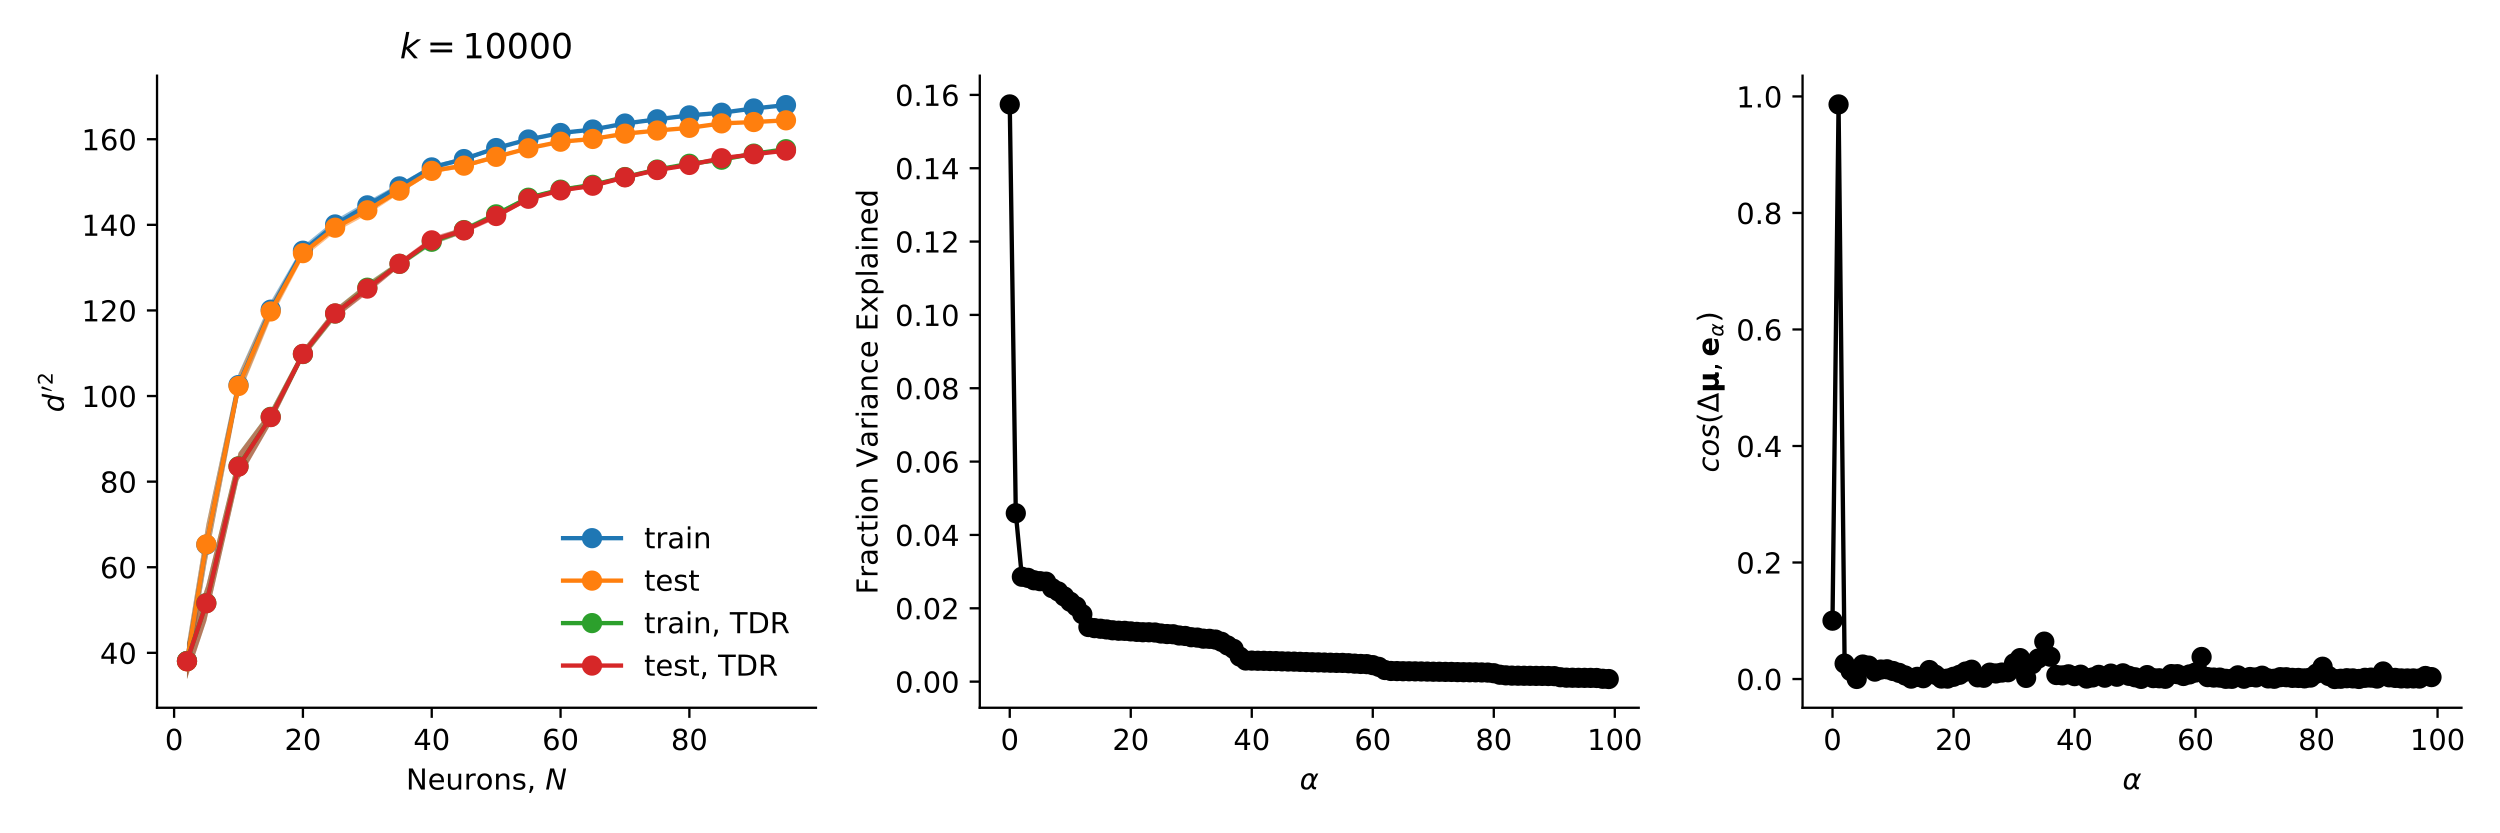 <?xml version="1.0" encoding="utf-8" standalone="no"?>
<!DOCTYPE svg PUBLIC "-//W3C//DTD SVG 1.1//EN"
  "http://www.w3.org/Graphics/SVG/1.1/DTD/svg11.dtd">
<!-- Created with matplotlib (https://matplotlib.org/) -->
<svg height="288pt" version="1.1" viewBox="0 0 864 288" width="864pt" xmlns="http://www.w3.org/2000/svg" xmlns:xlink="http://www.w3.org/1999/xlink">
 <defs>
  <style type="text/css">
*{stroke-linecap:butt;stroke-linejoin:round;}
  </style>
 </defs>
 <g id="figure_1">
  <g id="patch_1">
   <path d="M 0 288 
L 864 288 
L 864 0 
L 0 0 
z
" style="fill:#ffffff;"/>
  </g>
  <g id="axes_1">
   <g id="patch_2">
    <path d="M 54.272 244.6 
L 281.988 244.6 
L 281.988 26.16 
L 54.272 26.16 
z
" style="fill:#ffffff;"/>
   </g>
   <g id="PolyCollection_1">
    <path clip-path="url(#pb5cbf01b59)" d="M 64.623 222.281 
L 64.623 234.622 
L 71.301 195.109 
L 82.43 137.07 
L 93.56 109.854 
L 104.69 88.334 
L 115.82 79.181 
L 126.95 72.397 
L 138.08 65.461 
L 149.209 58.671 
L 160.339 55.74 
L 171.469 51.769 
L 182.599 48.62 
L 193.729 46.384 
L 204.858 45.203 
L 215.988 43.057 
L 227.118 41.556 
L 238.248 40.157 
L 249.378 39.175 
L 260.507 37.755 
L 271.637 36.54 
L 271.637 36.089 
L 271.637 36.089 
L 260.507 37.211 
L 249.378 38.745 
L 238.248 39.586 
L 227.118 40.893 
L 215.988 42.327 
L 204.858 44.314 
L 193.729 45.542 
L 182.599 47.794 
L 171.469 50.562 
L 160.339 54.204 
L 149.209 57.036 
L 138.08 63.364 
L 126.95 69.539 
L 115.82 75.952 
L 104.69 84.953 
L 93.56 104.184 
L 82.43 129.074 
L 71.301 181.343 
L 64.623 222.281 
z
" style="fill:#1f77b4;fill-opacity:0.5;"/>
   </g>
   <g id="PolyCollection_2">
    <path clip-path="url(#pb5cbf01b59)" d="M 64.623 222.396 
L 64.623 234.671 
L 71.301 195.029 
L 82.43 137.389 
L 93.56 110.426 
L 104.69 89.189 
L 115.82 80.247 
L 126.95 74.188 
L 138.08 66.954 
L 149.209 59.891 
L 160.339 58.053 
L 171.469 54.853 
L 182.599 51.733 
L 193.729 49.42 
L 204.858 48.447 
L 215.988 46.541 
L 227.118 45.465 
L 238.248 44.508 
L 249.378 42.889 
L 260.507 42.422 
L 271.637 41.793 
L 271.637 41.381 
L 271.637 41.381 
L 260.507 41.929 
L 249.378 42.392 
L 238.248 43.864 
L 227.118 44.754 
L 215.988 45.857 
L 204.858 47.593 
L 193.729 48.536 
L 182.599 50.74 
L 171.469 53.56 
L 160.339 56.45 
L 149.209 58.213 
L 138.08 64.854 
L 126.95 71.175 
L 115.82 77.142 
L 104.69 85.793 
L 93.56 104.842 
L 82.43 129.408 
L 71.301 181.259 
L 64.623 222.396 
z
" style="fill:#ff7f0e;fill-opacity:0.5;"/>
   </g>
   <g id="PolyCollection_3">
    <path clip-path="url(#pb5cbf01b59)" d="M 64.623 222.281 
L 64.623 234.622 
L 71.301 214.606 
L 82.43 165.884 
L 93.56 146.567 
L 104.69 124.05 
L 115.82 110.132 
L 126.95 101.212 
L 138.08 92.28 
L 149.209 84.761 
L 160.339 80.596 
L 171.469 75.023 
L 182.599 68.98 
L 193.729 66.126 
L 204.858 64.566 
L 215.988 61.693 
L 227.118 59.09 
L 238.248 56.933 
L 249.378 55.43 
L 260.507 53.42 
L 271.637 51.804 
L 271.637 51.323 
L 271.637 51.323 
L 260.507 52.765 
L 249.378 54.976 
L 238.248 56.262 
L 227.118 58.09 
L 215.988 60.675 
L 204.858 63.191 
L 193.729 64.97 
L 182.599 67.677 
L 171.469 73.142 
L 160.339 78.43 
L 149.209 82.35 
L 138.08 90.078 
L 126.95 97.645 
L 115.82 106.583 
L 104.69 120.672 
L 93.56 141.564 
L 82.43 156.436 
L 71.301 202.253 
L 64.623 222.281 
z
" style="fill:#2ca02c;fill-opacity:0.5;"/>
   </g>
   <g id="PolyCollection_4">
    <path clip-path="url(#pb5cbf01b59)" d="M 64.623 222.396 
L 64.623 234.671 
L 71.301 214.667 
L 82.43 166.001 
L 93.56 146.659 
L 104.69 124.023 
L 115.82 110.025 
L 126.95 101.55 
L 138.08 92.274 
L 149.209 84.296 
L 160.339 80.713 
L 171.469 75.643 
L 182.599 69.405 
L 193.729 66.354 
L 204.858 64.859 
L 215.988 61.771 
L 227.118 59.321 
L 238.248 57.389 
L 249.378 54.965 
L 260.507 53.575 
L 271.637 52.274 
L 271.637 51.828 
L 271.637 51.828 
L 260.507 53.039 
L 249.378 54.399 
L 238.248 56.617 
L 227.118 58.213 
L 215.988 60.803 
L 204.858 63.522 
L 193.729 65.259 
L 182.599 67.99 
L 171.469 73.664 
L 160.339 78.551 
L 149.209 81.838 
L 138.08 90.068 
L 126.95 97.917 
L 115.82 106.611 
L 104.69 120.594 
L 93.56 141.653 
L 82.43 156.528 
L 71.301 202.319 
L 64.623 222.396 
z
" style="fill:#d62728;fill-opacity:0.5;"/>
   </g>
   <g id="matplotlib.axis_1">
    <g id="xtick_1">
     <g id="line2d_1">
      <defs>
       <path d="M 0 0 
L 0 3.5 
" id="macdb762b83" style="stroke:#000000;stroke-width:0.8;"/>
      </defs>
      <g>
       <use style="stroke:#000000;stroke-width:0.8;" x="60.171" xlink:href="#macdb762b83" y="244.6"/>
      </g>
     </g>
     <g id="text_1">
      <!-- 0 -->
      <defs>
       <path d="M 31.781 66.406 
Q 24.172 66.406 20.328 58.906 
Q 16.5 51.422 16.5 36.375 
Q 16.5 21.391 20.328 13.891 
Q 24.172 6.391 31.781 6.391 
Q 39.453 6.391 43.281 13.891 
Q 47.125 21.391 47.125 36.375 
Q 47.125 51.422 43.281 58.906 
Q 39.453 66.406 31.781 66.406 
z
M 31.781 74.219 
Q 44.047 74.219 50.516 64.516 
Q 56.984 54.828 56.984 36.375 
Q 56.984 17.969 50.516 8.266 
Q 44.047 -1.422 31.781 -1.422 
Q 19.531 -1.422 13.062 8.266 
Q 6.594 17.969 6.594 36.375 
Q 6.594 54.828 13.062 64.516 
Q 19.531 74.219 31.781 74.219 
z
" id="DejaVuSans-48"/>
      </defs>
      <g transform="translate(56.99 259.198)scale(0.1 -0.1)">
       <use xlink:href="#DejaVuSans-48"/>
      </g>
     </g>
    </g>
    <g id="xtick_2">
     <g id="line2d_2">
      <g>
       <use style="stroke:#000000;stroke-width:0.8;" x="104.69" xlink:href="#macdb762b83" y="244.6"/>
      </g>
     </g>
     <g id="text_2">
      <!-- 20 -->
      <defs>
       <path d="M 19.188 8.297 
L 53.609 8.297 
L 53.609 0 
L 7.328 0 
L 7.328 8.297 
Q 12.938 14.109 22.625 23.891 
Q 32.328 33.688 34.812 36.531 
Q 39.547 41.844 41.422 45.531 
Q 43.312 49.219 43.312 52.781 
Q 43.312 58.594 39.234 62.25 
Q 35.156 65.922 28.609 65.922 
Q 23.969 65.922 18.812 64.312 
Q 13.672 62.703 7.812 59.422 
L 7.812 69.391 
Q 13.766 71.781 18.938 73 
Q 24.125 74.219 28.422 74.219 
Q 39.75 74.219 46.484 68.547 
Q 53.219 62.891 53.219 53.422 
Q 53.219 48.922 51.531 44.891 
Q 49.859 40.875 45.406 35.406 
Q 44.188 33.984 37.641 27.219 
Q 31.109 20.453 19.188 8.297 
z
" id="DejaVuSans-50"/>
      </defs>
      <g transform="translate(98.328 259.198)scale(0.1 -0.1)">
       <use xlink:href="#DejaVuSans-50"/>
       <use x="63.623" xlink:href="#DejaVuSans-48"/>
      </g>
     </g>
    </g>
    <g id="xtick_3">
     <g id="line2d_3">
      <g>
       <use style="stroke:#000000;stroke-width:0.8;" x="149.209" xlink:href="#macdb762b83" y="244.6"/>
      </g>
     </g>
     <g id="text_3">
      <!-- 40 -->
      <defs>
       <path d="M 37.797 64.312 
L 12.891 25.391 
L 37.797 25.391 
z
M 35.203 72.906 
L 47.609 72.906 
L 47.609 25.391 
L 58.016 25.391 
L 58.016 17.188 
L 47.609 17.188 
L 47.609 0 
L 37.797 0 
L 37.797 17.188 
L 4.891 17.188 
L 4.891 26.703 
z
" id="DejaVuSans-52"/>
      </defs>
      <g transform="translate(142.847 259.198)scale(0.1 -0.1)">
       <use xlink:href="#DejaVuSans-52"/>
       <use x="63.623" xlink:href="#DejaVuSans-48"/>
      </g>
     </g>
    </g>
    <g id="xtick_4">
     <g id="line2d_4">
      <g>
       <use style="stroke:#000000;stroke-width:0.8;" x="193.729" xlink:href="#macdb762b83" y="244.6"/>
      </g>
     </g>
     <g id="text_4">
      <!-- 60 -->
      <defs>
       <path d="M 33.016 40.375 
Q 26.375 40.375 22.484 35.828 
Q 18.609 31.297 18.609 23.391 
Q 18.609 15.531 22.484 10.953 
Q 26.375 6.391 33.016 6.391 
Q 39.656 6.391 43.531 10.953 
Q 47.406 15.531 47.406 23.391 
Q 47.406 31.297 43.531 35.828 
Q 39.656 40.375 33.016 40.375 
z
M 52.594 71.297 
L 52.594 62.312 
Q 48.875 64.062 45.094 64.984 
Q 41.312 65.922 37.594 65.922 
Q 27.828 65.922 22.672 59.328 
Q 17.531 52.734 16.797 39.406 
Q 19.672 43.656 24.016 45.922 
Q 28.375 48.188 33.594 48.188 
Q 44.578 48.188 50.953 41.516 
Q 57.328 34.859 57.328 23.391 
Q 57.328 12.156 50.688 5.359 
Q 44.047 -1.422 33.016 -1.422 
Q 20.359 -1.422 13.672 8.266 
Q 6.984 17.969 6.984 36.375 
Q 6.984 53.656 15.188 63.938 
Q 23.391 74.219 37.203 74.219 
Q 40.922 74.219 44.703 73.484 
Q 48.484 72.75 52.594 71.297 
z
" id="DejaVuSans-54"/>
      </defs>
      <g transform="translate(187.366 259.198)scale(0.1 -0.1)">
       <use xlink:href="#DejaVuSans-54"/>
       <use x="63.623" xlink:href="#DejaVuSans-48"/>
      </g>
     </g>
    </g>
    <g id="xtick_5">
     <g id="line2d_5">
      <g>
       <use style="stroke:#000000;stroke-width:0.8;" x="238.248" xlink:href="#macdb762b83" y="244.6"/>
      </g>
     </g>
     <g id="text_5">
      <!-- 80 -->
      <defs>
       <path d="M 31.781 34.625 
Q 24.75 34.625 20.719 30.859 
Q 16.703 27.094 16.703 20.516 
Q 16.703 13.922 20.719 10.156 
Q 24.75 6.391 31.781 6.391 
Q 38.812 6.391 42.859 10.172 
Q 46.922 13.969 46.922 20.516 
Q 46.922 27.094 42.891 30.859 
Q 38.875 34.625 31.781 34.625 
z
M 21.922 38.812 
Q 15.578 40.375 12.031 44.719 
Q 8.5 49.078 8.5 55.328 
Q 8.5 64.062 14.719 69.141 
Q 20.953 74.219 31.781 74.219 
Q 42.672 74.219 48.875 69.141 
Q 55.078 64.062 55.078 55.328 
Q 55.078 49.078 51.531 44.719 
Q 48 40.375 41.703 38.812 
Q 48.828 37.156 52.797 32.312 
Q 56.781 27.484 56.781 20.516 
Q 56.781 9.906 50.312 4.234 
Q 43.844 -1.422 31.781 -1.422 
Q 19.734 -1.422 13.25 4.234 
Q 6.781 9.906 6.781 20.516 
Q 6.781 27.484 10.781 32.312 
Q 14.797 37.156 21.922 38.812 
z
M 18.312 54.391 
Q 18.312 48.734 21.844 45.562 
Q 25.391 42.391 31.781 42.391 
Q 38.141 42.391 41.719 45.562 
Q 45.312 48.734 45.312 54.391 
Q 45.312 60.062 41.719 63.234 
Q 38.141 66.406 31.781 66.406 
Q 25.391 66.406 21.844 63.234 
Q 18.312 60.062 18.312 54.391 
z
" id="DejaVuSans-56"/>
      </defs>
      <g transform="translate(231.885 259.198)scale(0.1 -0.1)">
       <use xlink:href="#DejaVuSans-56"/>
       <use x="63.623" xlink:href="#DejaVuSans-48"/>
      </g>
     </g>
    </g>
    <g id="text_6">
     <!-- Neurons, $N$ -->
     <defs>
      <path d="M 9.812 72.906 
L 23.094 72.906 
L 55.422 11.922 
L 55.422 72.906 
L 64.984 72.906 
L 64.984 0 
L 51.703 0 
L 19.391 60.984 
L 19.391 0 
L 9.812 0 
z
" id="DejaVuSans-78"/>
      <path d="M 56.203 29.594 
L 56.203 25.203 
L 14.891 25.203 
Q 15.484 15.922 20.484 11.062 
Q 25.484 6.203 34.422 6.203 
Q 39.594 6.203 44.453 7.469 
Q 49.312 8.734 54.109 11.281 
L 54.109 2.781 
Q 49.266 0.734 44.188 -0.344 
Q 39.109 -1.422 33.891 -1.422 
Q 20.797 -1.422 13.156 6.188 
Q 5.516 13.812 5.516 26.812 
Q 5.516 40.234 12.766 48.109 
Q 20.016 56 32.328 56 
Q 43.359 56 49.781 48.891 
Q 56.203 41.797 56.203 29.594 
z
M 47.219 32.234 
Q 47.125 39.594 43.094 43.984 
Q 39.062 48.391 32.422 48.391 
Q 24.906 48.391 20.391 44.141 
Q 15.875 39.891 15.188 32.172 
z
" id="DejaVuSans-101"/>
      <path d="M 8.5 21.578 
L 8.5 54.688 
L 17.484 54.688 
L 17.484 21.922 
Q 17.484 14.156 20.5 10.266 
Q 23.531 6.391 29.594 6.391 
Q 36.859 6.391 41.078 11.031 
Q 45.312 15.672 45.312 23.688 
L 45.312 54.688 
L 54.297 54.688 
L 54.297 0 
L 45.312 0 
L 45.312 8.406 
Q 42.047 3.422 37.719 1 
Q 33.406 -1.422 27.688 -1.422 
Q 18.266 -1.422 13.375 4.438 
Q 8.5 10.297 8.5 21.578 
z
M 31.109 56 
z
" id="DejaVuSans-117"/>
      <path d="M 41.109 46.297 
Q 39.594 47.172 37.812 47.578 
Q 36.031 48 33.891 48 
Q 26.266 48 22.188 43.047 
Q 18.109 38.094 18.109 28.812 
L 18.109 0 
L 9.078 0 
L 9.078 54.688 
L 18.109 54.688 
L 18.109 46.188 
Q 20.953 51.172 25.484 53.578 
Q 30.031 56 36.531 56 
Q 37.453 56 38.578 55.875 
Q 39.703 55.766 41.062 55.516 
z
" id="DejaVuSans-114"/>
      <path d="M 30.609 48.391 
Q 23.391 48.391 19.188 42.75 
Q 14.984 37.109 14.984 27.297 
Q 14.984 17.484 19.156 11.844 
Q 23.344 6.203 30.609 6.203 
Q 37.797 6.203 41.984 11.859 
Q 46.188 17.531 46.188 27.297 
Q 46.188 37.016 41.984 42.703 
Q 37.797 48.391 30.609 48.391 
z
M 30.609 56 
Q 42.328 56 49.016 48.375 
Q 55.719 40.766 55.719 27.297 
Q 55.719 13.875 49.016 6.219 
Q 42.328 -1.422 30.609 -1.422 
Q 18.844 -1.422 12.172 6.219 
Q 5.516 13.875 5.516 27.297 
Q 5.516 40.766 12.172 48.375 
Q 18.844 56 30.609 56 
z
" id="DejaVuSans-111"/>
      <path d="M 54.891 33.016 
L 54.891 0 
L 45.906 0 
L 45.906 32.719 
Q 45.906 40.484 42.875 44.328 
Q 39.844 48.188 33.797 48.188 
Q 26.516 48.188 22.312 43.547 
Q 18.109 38.922 18.109 30.906 
L 18.109 0 
L 9.078 0 
L 9.078 54.688 
L 18.109 54.688 
L 18.109 46.188 
Q 21.344 51.125 25.703 53.562 
Q 30.078 56 35.797 56 
Q 45.219 56 50.047 50.172 
Q 54.891 44.344 54.891 33.016 
z
" id="DejaVuSans-110"/>
      <path d="M 44.281 53.078 
L 44.281 44.578 
Q 40.484 46.531 36.375 47.5 
Q 32.281 48.484 27.875 48.484 
Q 21.188 48.484 17.844 46.438 
Q 14.5 44.391 14.5 40.281 
Q 14.5 37.156 16.891 35.375 
Q 19.281 33.594 26.516 31.984 
L 29.594 31.297 
Q 39.156 29.25 43.188 25.516 
Q 47.219 21.781 47.219 15.094 
Q 47.219 7.469 41.188 3.016 
Q 35.156 -1.422 24.609 -1.422 
Q 20.219 -1.422 15.453 -0.562 
Q 10.688 0.297 5.422 2 
L 5.422 11.281 
Q 10.406 8.688 15.234 7.391 
Q 20.062 6.109 24.812 6.109 
Q 31.156 6.109 34.562 8.281 
Q 37.984 10.453 37.984 14.406 
Q 37.984 18.062 35.516 20.016 
Q 33.062 21.969 24.703 23.781 
L 21.578 24.516 
Q 13.234 26.266 9.516 29.906 
Q 5.812 33.547 5.812 39.891 
Q 5.812 47.609 11.281 51.797 
Q 16.75 56 26.812 56 
Q 31.781 56 36.172 55.266 
Q 40.578 54.547 44.281 53.078 
z
" id="DejaVuSans-115"/>
      <path d="M 11.719 12.406 
L 22.016 12.406 
L 22.016 4 
L 14.016 -11.625 
L 7.719 -11.625 
L 11.719 4 
z
" id="DejaVuSans-44"/>
      <path id="DejaVuSans-32"/>
      <path d="M 16.891 72.906 
L 30.172 72.906 
L 50.297 10.406 
L 62.5 72.906 
L 72.125 72.906 
L 57.906 0 
L 44.578 0 
L 24.516 62.891 
L 12.312 0 
L 2.688 0 
z
" id="DejaVuSans-Oblique-78"/>
     </defs>
     <g transform="translate(140.33 272.877)scale(0.1 -0.1)">
      <use transform="translate(0 0.094)" xlink:href="#DejaVuSans-78"/>
      <use transform="translate(74.805 0.094)" xlink:href="#DejaVuSans-101"/>
      <use transform="translate(136.328 0.094)" xlink:href="#DejaVuSans-117"/>
      <use transform="translate(199.707 0.094)" xlink:href="#DejaVuSans-114"/>
      <use transform="translate(240.82 0.094)" xlink:href="#DejaVuSans-111"/>
      <use transform="translate(302.002 0.094)" xlink:href="#DejaVuSans-110"/>
      <use transform="translate(365.381 0.094)" xlink:href="#DejaVuSans-115"/>
      <use transform="translate(417.48 0.094)" xlink:href="#DejaVuSans-44"/>
      <use transform="translate(449.268 0.094)" xlink:href="#DejaVuSans-32"/>
      <use transform="translate(481.055 0.094)" xlink:href="#DejaVuSans-Oblique-78"/>
     </g>
    </g>
   </g>
   <g id="matplotlib.axis_2">
    <g id="ytick_1">
     <g id="line2d_6">
      <defs>
       <path d="M 0 0 
L -3.5 0 
" id="m4424f7774a" style="stroke:#000000;stroke-width:0.8;"/>
      </defs>
      <g>
       <use style="stroke:#000000;stroke-width:0.8;" x="54.272" xlink:href="#m4424f7774a" y="225.612"/>
      </g>
     </g>
     <g id="text_7">
      <!-- 40 -->
      <g transform="translate(34.547 229.411)scale(0.1 -0.1)">
       <use xlink:href="#DejaVuSans-52"/>
       <use x="63.623" xlink:href="#DejaVuSans-48"/>
      </g>
     </g>
    </g>
    <g id="ytick_2">
     <g id="line2d_7">
      <g>
       <use style="stroke:#000000;stroke-width:0.8;" x="54.272" xlink:href="#m4424f7774a" y="196.03"/>
      </g>
     </g>
     <g id="text_8">
      <!-- 60 -->
      <g transform="translate(34.547 199.83)scale(0.1 -0.1)">
       <use xlink:href="#DejaVuSans-54"/>
       <use x="63.623" xlink:href="#DejaVuSans-48"/>
      </g>
     </g>
    </g>
    <g id="ytick_3">
     <g id="line2d_8">
      <g>
       <use style="stroke:#000000;stroke-width:0.8;" x="54.272" xlink:href="#m4424f7774a" y="166.449"/>
      </g>
     </g>
     <g id="text_9">
      <!-- 80 -->
      <g transform="translate(34.547 170.248)scale(0.1 -0.1)">
       <use xlink:href="#DejaVuSans-56"/>
       <use x="63.623" xlink:href="#DejaVuSans-48"/>
      </g>
     </g>
    </g>
    <g id="ytick_4">
     <g id="line2d_9">
      <g>
       <use style="stroke:#000000;stroke-width:0.8;" x="54.272" xlink:href="#m4424f7774a" y="136.867"/>
      </g>
     </g>
     <g id="text_10">
      <!-- 100 -->
      <defs>
       <path d="M 12.406 8.297 
L 28.516 8.297 
L 28.516 63.922 
L 10.984 60.406 
L 10.984 69.391 
L 28.422 72.906 
L 38.281 72.906 
L 38.281 8.297 
L 54.391 8.297 
L 54.391 0 
L 12.406 0 
z
" id="DejaVuSans-49"/>
      </defs>
      <g transform="translate(28.184 140.666)scale(0.1 -0.1)">
       <use xlink:href="#DejaVuSans-49"/>
       <use x="63.623" xlink:href="#DejaVuSans-48"/>
       <use x="127.246" xlink:href="#DejaVuSans-48"/>
      </g>
     </g>
    </g>
    <g id="ytick_5">
     <g id="line2d_10">
      <g>
       <use style="stroke:#000000;stroke-width:0.8;" x="54.272" xlink:href="#m4424f7774a" y="107.286"/>
      </g>
     </g>
     <g id="text_11">
      <!-- 120 -->
      <g transform="translate(28.184 111.085)scale(0.1 -0.1)">
       <use xlink:href="#DejaVuSans-49"/>
       <use x="63.623" xlink:href="#DejaVuSans-50"/>
       <use x="127.246" xlink:href="#DejaVuSans-48"/>
      </g>
     </g>
    </g>
    <g id="ytick_6">
     <g id="line2d_11">
      <g>
       <use style="stroke:#000000;stroke-width:0.8;" x="54.272" xlink:href="#m4424f7774a" y="77.704"/>
      </g>
     </g>
     <g id="text_12">
      <!-- 140 -->
      <g transform="translate(28.184 81.503)scale(0.1 -0.1)">
       <use xlink:href="#DejaVuSans-49"/>
       <use x="63.623" xlink:href="#DejaVuSans-52"/>
       <use x="127.246" xlink:href="#DejaVuSans-48"/>
      </g>
     </g>
    </g>
    <g id="ytick_7">
     <g id="line2d_12">
      <g>
       <use style="stroke:#000000;stroke-width:0.8;" x="54.272" xlink:href="#m4424f7774a" y="48.123"/>
      </g>
     </g>
     <g id="text_13">
      <!-- 160 -->
      <g transform="translate(28.184 51.922)scale(0.1 -0.1)">
       <use xlink:href="#DejaVuSans-49"/>
       <use x="63.623" xlink:href="#DejaVuSans-54"/>
       <use x="127.246" xlink:href="#DejaVuSans-48"/>
      </g>
     </g>
    </g>
    <g id="text_14">
     <!-- $d'^{2}$ -->
     <defs>
      <path d="M 41.797 8.203 
Q 38.188 3.469 33.25 1.016 
Q 28.328 -1.422 22.312 -1.422 
Q 14.109 -1.422 9.344 4.172 
Q 4.594 9.766 4.594 19.484 
Q 4.594 27.594 7.469 34.938 
Q 10.359 42.281 15.828 48.094 
Q 19.438 51.953 23.969 53.969 
Q 28.516 56 33.5 56 
Q 38.766 56 42.797 53.453 
Q 46.828 50.922 49.031 46.188 
L 54.891 75.984 
L 63.922 75.984 
L 49.125 0 
L 40.094 0 
z
M 13.922 21.094 
Q 13.922 14.016 17.109 10.062 
Q 20.312 6.109 25.984 6.109 
Q 30.172 6.109 33.766 8.125 
Q 37.359 10.156 40.094 14.109 
Q 42.969 18.219 44.625 23.578 
Q 46.297 28.953 46.297 34.188 
Q 46.297 40.969 43.094 44.766 
Q 39.891 48.578 34.281 48.578 
Q 30.031 48.578 26.359 46.578 
Q 22.703 44.578 20.125 40.828 
Q 17.281 36.766 15.594 31.391 
Q 13.922 26.031 13.922 21.094 
z
" id="DejaVuSans-Oblique-100"/>
      <path d="M 3.516 5.422 
Q 2.875 5.609 2.875 6.391 
L 15.094 51.812 
Q 15.672 53.656 17.078 54.781 
Q 18.5 55.906 20.312 55.906 
Q 22.656 55.906 24.438 54.359 
Q 26.219 52.828 26.219 50.484 
Q 26.219 49.469 25.688 48.188 
L 7.625 4.984 
Q 7.281 4.297 6.688 4.297 
Q 6.156 4.297 5 4.781 
Q 3.859 5.281 3.516 5.422 
z
" id="Cmsy10-48"/>
     </defs>
     <g transform="translate(22.105 142.48)rotate(-90)scale(0.1 -0.1)">
      <use transform="translate(0 0.766)" xlink:href="#DejaVuSans-Oblique-100"/>
      <use transform="translate(70.924 39.047)scale(0.7)" xlink:href="#Cmsy10-48"/>
      <use transform="translate(93.859 39.047)scale(0.7)" xlink:href="#DejaVuSans-50"/>
     </g>
    </g>
   </g>
   <g id="line2d_13">
    <path clip-path="url(#pb5cbf01b59)" d="M 64.623 228.452 
L 71.301 188.226 
L 82.43 133.072 
L 93.56 107.019 
L 104.69 86.644 
L 115.82 77.566 
L 126.95 70.968 
L 138.08 64.412 
L 149.209 57.853 
L 160.339 54.972 
L 171.469 51.166 
L 182.599 48.207 
L 193.729 45.963 
L 204.858 44.759 
L 215.988 42.692 
L 227.118 41.225 
L 238.248 39.872 
L 249.378 38.96 
L 260.507 37.483 
L 271.637 36.315 
" style="fill:none;stroke:#1f77b4;stroke-linecap:square;stroke-width:1.5;"/>
    <defs>
     <path d="M 0 3 
C 0.796 3 1.559 2.684 2.121 2.121 
C 2.684 1.559 3 0.796 3 0 
C 3 -0.796 2.684 -1.559 2.121 -2.121 
C 1.559 -2.684 0.796 -3 0 -3 
C -0.796 -3 -1.559 -2.684 -2.121 -2.121 
C -2.684 -1.559 -3 -0.796 -3 0 
C -3 0.796 -2.684 1.559 -2.121 2.121 
C -1.559 2.684 -0.796 3 0 3 
z
" id="m7b06e33e1f" style="stroke:#1f77b4;"/>
    </defs>
    <g clip-path="url(#pb5cbf01b59)">
     <use style="fill:#1f77b4;stroke:#1f77b4;" x="64.623" xlink:href="#m7b06e33e1f" y="228.452"/>
     <use style="fill:#1f77b4;stroke:#1f77b4;" x="71.301" xlink:href="#m7b06e33e1f" y="188.226"/>
     <use style="fill:#1f77b4;stroke:#1f77b4;" x="82.43" xlink:href="#m7b06e33e1f" y="133.072"/>
     <use style="fill:#1f77b4;stroke:#1f77b4;" x="93.56" xlink:href="#m7b06e33e1f" y="107.019"/>
     <use style="fill:#1f77b4;stroke:#1f77b4;" x="104.69" xlink:href="#m7b06e33e1f" y="86.644"/>
     <use style="fill:#1f77b4;stroke:#1f77b4;" x="115.82" xlink:href="#m7b06e33e1f" y="77.566"/>
     <use style="fill:#1f77b4;stroke:#1f77b4;" x="126.95" xlink:href="#m7b06e33e1f" y="70.968"/>
     <use style="fill:#1f77b4;stroke:#1f77b4;" x="138.08" xlink:href="#m7b06e33e1f" y="64.412"/>
     <use style="fill:#1f77b4;stroke:#1f77b4;" x="149.209" xlink:href="#m7b06e33e1f" y="57.853"/>
     <use style="fill:#1f77b4;stroke:#1f77b4;" x="160.339" xlink:href="#m7b06e33e1f" y="54.972"/>
     <use style="fill:#1f77b4;stroke:#1f77b4;" x="171.469" xlink:href="#m7b06e33e1f" y="51.166"/>
     <use style="fill:#1f77b4;stroke:#1f77b4;" x="182.599" xlink:href="#m7b06e33e1f" y="48.207"/>
     <use style="fill:#1f77b4;stroke:#1f77b4;" x="193.729" xlink:href="#m7b06e33e1f" y="45.963"/>
     <use style="fill:#1f77b4;stroke:#1f77b4;" x="204.858" xlink:href="#m7b06e33e1f" y="44.759"/>
     <use style="fill:#1f77b4;stroke:#1f77b4;" x="215.988" xlink:href="#m7b06e33e1f" y="42.692"/>
     <use style="fill:#1f77b4;stroke:#1f77b4;" x="227.118" xlink:href="#m7b06e33e1f" y="41.225"/>
     <use style="fill:#1f77b4;stroke:#1f77b4;" x="238.248" xlink:href="#m7b06e33e1f" y="39.872"/>
     <use style="fill:#1f77b4;stroke:#1f77b4;" x="249.378" xlink:href="#m7b06e33e1f" y="38.96"/>
     <use style="fill:#1f77b4;stroke:#1f77b4;" x="260.507" xlink:href="#m7b06e33e1f" y="37.483"/>
     <use style="fill:#1f77b4;stroke:#1f77b4;" x="271.637" xlink:href="#m7b06e33e1f" y="36.315"/>
    </g>
   </g>
   <g id="line2d_14">
    <path clip-path="url(#pb5cbf01b59)" d="M 64.623 228.534 
L 71.301 188.144 
L 82.43 133.399 
L 93.56 107.634 
L 104.69 87.491 
L 115.82 78.694 
L 126.95 72.681 
L 138.08 65.904 
L 149.209 59.052 
L 160.339 57.252 
L 171.469 54.206 
L 182.599 51.236 
L 193.729 48.978 
L 204.858 48.02 
L 215.988 46.199 
L 227.118 45.109 
L 238.248 44.186 
L 249.378 42.641 
L 260.507 42.176 
L 271.637 41.587 
" style="fill:none;stroke:#ff7f0e;stroke-linecap:square;stroke-width:1.5;"/>
    <defs>
     <path d="M 0 3 
C 0.796 3 1.559 2.684 2.121 2.121 
C 2.684 1.559 3 0.796 3 0 
C 3 -0.796 2.684 -1.559 2.121 -2.121 
C 1.559 -2.684 0.796 -3 0 -3 
C -0.796 -3 -1.559 -2.684 -2.121 -2.121 
C -2.684 -1.559 -3 -0.796 -3 0 
C -3 0.796 -2.684 1.559 -2.121 2.121 
C -1.559 2.684 -0.796 3 0 3 
z
" id="m9b57aa9daf" style="stroke:#ff7f0e;"/>
    </defs>
    <g clip-path="url(#pb5cbf01b59)">
     <use style="fill:#ff7f0e;stroke:#ff7f0e;" x="64.623" xlink:href="#m9b57aa9daf" y="228.534"/>
     <use style="fill:#ff7f0e;stroke:#ff7f0e;" x="71.301" xlink:href="#m9b57aa9daf" y="188.144"/>
     <use style="fill:#ff7f0e;stroke:#ff7f0e;" x="82.43" xlink:href="#m9b57aa9daf" y="133.399"/>
     <use style="fill:#ff7f0e;stroke:#ff7f0e;" x="93.56" xlink:href="#m9b57aa9daf" y="107.634"/>
     <use style="fill:#ff7f0e;stroke:#ff7f0e;" x="104.69" xlink:href="#m9b57aa9daf" y="87.491"/>
     <use style="fill:#ff7f0e;stroke:#ff7f0e;" x="115.82" xlink:href="#m9b57aa9daf" y="78.694"/>
     <use style="fill:#ff7f0e;stroke:#ff7f0e;" x="126.95" xlink:href="#m9b57aa9daf" y="72.681"/>
     <use style="fill:#ff7f0e;stroke:#ff7f0e;" x="138.08" xlink:href="#m9b57aa9daf" y="65.904"/>
     <use style="fill:#ff7f0e;stroke:#ff7f0e;" x="149.209" xlink:href="#m9b57aa9daf" y="59.052"/>
     <use style="fill:#ff7f0e;stroke:#ff7f0e;" x="160.339" xlink:href="#m9b57aa9daf" y="57.252"/>
     <use style="fill:#ff7f0e;stroke:#ff7f0e;" x="171.469" xlink:href="#m9b57aa9daf" y="54.206"/>
     <use style="fill:#ff7f0e;stroke:#ff7f0e;" x="182.599" xlink:href="#m9b57aa9daf" y="51.236"/>
     <use style="fill:#ff7f0e;stroke:#ff7f0e;" x="193.729" xlink:href="#m9b57aa9daf" y="48.978"/>
     <use style="fill:#ff7f0e;stroke:#ff7f0e;" x="204.858" xlink:href="#m9b57aa9daf" y="48.02"/>
     <use style="fill:#ff7f0e;stroke:#ff7f0e;" x="215.988" xlink:href="#m9b57aa9daf" y="46.199"/>
     <use style="fill:#ff7f0e;stroke:#ff7f0e;" x="227.118" xlink:href="#m9b57aa9daf" y="45.109"/>
     <use style="fill:#ff7f0e;stroke:#ff7f0e;" x="238.248" xlink:href="#m9b57aa9daf" y="44.186"/>
     <use style="fill:#ff7f0e;stroke:#ff7f0e;" x="249.378" xlink:href="#m9b57aa9daf" y="42.641"/>
     <use style="fill:#ff7f0e;stroke:#ff7f0e;" x="260.507" xlink:href="#m9b57aa9daf" y="42.176"/>
     <use style="fill:#ff7f0e;stroke:#ff7f0e;" x="271.637" xlink:href="#m9b57aa9daf" y="41.587"/>
    </g>
   </g>
   <g id="line2d_15">
    <path clip-path="url(#pb5cbf01b59)" d="M 64.623 228.452 
L 71.301 208.429 
L 82.43 161.16 
L 93.56 144.066 
L 104.69 122.361 
L 115.82 108.358 
L 126.95 99.429 
L 138.08 91.179 
L 149.209 83.556 
L 160.339 79.513 
L 171.469 74.082 
L 182.599 68.329 
L 193.729 65.548 
L 204.858 63.878 
L 215.988 61.184 
L 227.118 58.59 
L 238.248 56.597 
L 249.378 55.203 
L 260.507 53.092 
L 271.637 51.563 
" style="fill:none;stroke:#2ca02c;stroke-linecap:square;stroke-width:1.5;"/>
    <defs>
     <path d="M 0 3 
C 0.796 3 1.559 2.684 2.121 2.121 
C 2.684 1.559 3 0.796 3 0 
C 3 -0.796 2.684 -1.559 2.121 -2.121 
C 1.559 -2.684 0.796 -3 0 -3 
C -0.796 -3 -1.559 -2.684 -2.121 -2.121 
C -2.684 -1.559 -3 -0.796 -3 0 
C -3 0.796 -2.684 1.559 -2.121 2.121 
C -1.559 2.684 -0.796 3 0 3 
z
" id="m91f14e9578" style="stroke:#2ca02c;"/>
    </defs>
    <g clip-path="url(#pb5cbf01b59)">
     <use style="fill:#2ca02c;stroke:#2ca02c;" x="64.623" xlink:href="#m91f14e9578" y="228.452"/>
     <use style="fill:#2ca02c;stroke:#2ca02c;" x="71.301" xlink:href="#m91f14e9578" y="208.429"/>
     <use style="fill:#2ca02c;stroke:#2ca02c;" x="82.43" xlink:href="#m91f14e9578" y="161.16"/>
     <use style="fill:#2ca02c;stroke:#2ca02c;" x="93.56" xlink:href="#m91f14e9578" y="144.066"/>
     <use style="fill:#2ca02c;stroke:#2ca02c;" x="104.69" xlink:href="#m91f14e9578" y="122.361"/>
     <use style="fill:#2ca02c;stroke:#2ca02c;" x="115.82" xlink:href="#m91f14e9578" y="108.358"/>
     <use style="fill:#2ca02c;stroke:#2ca02c;" x="126.95" xlink:href="#m91f14e9578" y="99.429"/>
     <use style="fill:#2ca02c;stroke:#2ca02c;" x="138.08" xlink:href="#m91f14e9578" y="91.179"/>
     <use style="fill:#2ca02c;stroke:#2ca02c;" x="149.209" xlink:href="#m91f14e9578" y="83.556"/>
     <use style="fill:#2ca02c;stroke:#2ca02c;" x="160.339" xlink:href="#m91f14e9578" y="79.513"/>
     <use style="fill:#2ca02c;stroke:#2ca02c;" x="171.469" xlink:href="#m91f14e9578" y="74.082"/>
     <use style="fill:#2ca02c;stroke:#2ca02c;" x="182.599" xlink:href="#m91f14e9578" y="68.329"/>
     <use style="fill:#2ca02c;stroke:#2ca02c;" x="193.729" xlink:href="#m91f14e9578" y="65.548"/>
     <use style="fill:#2ca02c;stroke:#2ca02c;" x="204.858" xlink:href="#m91f14e9578" y="63.878"/>
     <use style="fill:#2ca02c;stroke:#2ca02c;" x="215.988" xlink:href="#m91f14e9578" y="61.184"/>
     <use style="fill:#2ca02c;stroke:#2ca02c;" x="227.118" xlink:href="#m91f14e9578" y="58.59"/>
     <use style="fill:#2ca02c;stroke:#2ca02c;" x="238.248" xlink:href="#m91f14e9578" y="56.597"/>
     <use style="fill:#2ca02c;stroke:#2ca02c;" x="249.378" xlink:href="#m91f14e9578" y="55.203"/>
     <use style="fill:#2ca02c;stroke:#2ca02c;" x="260.507" xlink:href="#m91f14e9578" y="53.092"/>
     <use style="fill:#2ca02c;stroke:#2ca02c;" x="271.637" xlink:href="#m91f14e9578" y="51.563"/>
    </g>
   </g>
   <g id="line2d_16">
    <path clip-path="url(#pb5cbf01b59)" d="M 64.623 228.534 
L 71.301 208.493 
L 82.43 161.265 
L 93.56 144.156 
L 104.69 122.308 
L 115.82 108.318 
L 126.95 99.733 
L 138.08 91.171 
L 149.209 83.067 
L 160.339 79.632 
L 171.469 74.654 
L 182.599 68.697 
L 193.729 65.807 
L 204.858 64.19 
L 215.988 61.287 
L 227.118 58.767 
L 238.248 57.003 
L 249.378 54.682 
L 260.507 53.307 
L 271.637 52.051 
" style="fill:none;stroke:#d62728;stroke-linecap:square;stroke-width:1.5;"/>
    <defs>
     <path d="M 0 3 
C 0.796 3 1.559 2.684 2.121 2.121 
C 2.684 1.559 3 0.796 3 0 
C 3 -0.796 2.684 -1.559 2.121 -2.121 
C 1.559 -2.684 0.796 -3 0 -3 
C -0.796 -3 -1.559 -2.684 -2.121 -2.121 
C -2.684 -1.559 -3 -0.796 -3 0 
C -3 0.796 -2.684 1.559 -2.121 2.121 
C -1.559 2.684 -0.796 3 0 3 
z
" id="m36105a2e69" style="stroke:#d62728;"/>
    </defs>
    <g clip-path="url(#pb5cbf01b59)">
     <use style="fill:#d62728;stroke:#d62728;" x="64.623" xlink:href="#m36105a2e69" y="228.534"/>
     <use style="fill:#d62728;stroke:#d62728;" x="71.301" xlink:href="#m36105a2e69" y="208.493"/>
     <use style="fill:#d62728;stroke:#d62728;" x="82.43" xlink:href="#m36105a2e69" y="161.265"/>
     <use style="fill:#d62728;stroke:#d62728;" x="93.56" xlink:href="#m36105a2e69" y="144.156"/>
     <use style="fill:#d62728;stroke:#d62728;" x="104.69" xlink:href="#m36105a2e69" y="122.308"/>
     <use style="fill:#d62728;stroke:#d62728;" x="115.82" xlink:href="#m36105a2e69" y="108.318"/>
     <use style="fill:#d62728;stroke:#d62728;" x="126.95" xlink:href="#m36105a2e69" y="99.733"/>
     <use style="fill:#d62728;stroke:#d62728;" x="138.08" xlink:href="#m36105a2e69" y="91.171"/>
     <use style="fill:#d62728;stroke:#d62728;" x="149.209" xlink:href="#m36105a2e69" y="83.067"/>
     <use style="fill:#d62728;stroke:#d62728;" x="160.339" xlink:href="#m36105a2e69" y="79.632"/>
     <use style="fill:#d62728;stroke:#d62728;" x="171.469" xlink:href="#m36105a2e69" y="74.654"/>
     <use style="fill:#d62728;stroke:#d62728;" x="182.599" xlink:href="#m36105a2e69" y="68.697"/>
     <use style="fill:#d62728;stroke:#d62728;" x="193.729" xlink:href="#m36105a2e69" y="65.807"/>
     <use style="fill:#d62728;stroke:#d62728;" x="204.858" xlink:href="#m36105a2e69" y="64.19"/>
     <use style="fill:#d62728;stroke:#d62728;" x="215.988" xlink:href="#m36105a2e69" y="61.287"/>
     <use style="fill:#d62728;stroke:#d62728;" x="227.118" xlink:href="#m36105a2e69" y="58.767"/>
     <use style="fill:#d62728;stroke:#d62728;" x="238.248" xlink:href="#m36105a2e69" y="57.003"/>
     <use style="fill:#d62728;stroke:#d62728;" x="249.378" xlink:href="#m36105a2e69" y="54.682"/>
     <use style="fill:#d62728;stroke:#d62728;" x="260.507" xlink:href="#m36105a2e69" y="53.307"/>
     <use style="fill:#d62728;stroke:#d62728;" x="271.637" xlink:href="#m36105a2e69" y="52.051"/>
    </g>
   </g>
   <g id="patch_3">
    <path d="M 54.272 244.6 
L 54.272 26.16 
" style="fill:none;stroke:#000000;stroke-linecap:square;stroke-linejoin:miter;stroke-width:0.8;"/>
   </g>
   <g id="patch_4">
    <path d="M 54.272 244.6 
L 281.988 244.6 
" style="fill:none;stroke:#000000;stroke-linecap:square;stroke-linejoin:miter;stroke-width:0.8;"/>
   </g>
   <g id="text_15">
    <!-- $k = 10000$ -->
    <defs>
     <path d="M 18.312 75.984 
L 27.297 75.984 
L 18.703 31.688 
L 49.516 54.688 
L 61.188 54.688 
L 26.812 28.516 
L 51.906 0 
L 41.016 0 
L 17.672 26.703 
L 12.5 0 
L 3.516 0 
z
" id="DejaVuSans-Oblique-107"/>
     <path d="M 10.594 45.406 
L 73.188 45.406 
L 73.188 37.203 
L 10.594 37.203 
z
M 10.594 25.484 
L 73.188 25.484 
L 73.188 17.188 
L 10.594 17.188 
z
" id="DejaVuSans-61"/>
    </defs>
    <g transform="translate(138.19 20.16)scale(0.12 -0.12)">
     <use transform="translate(0 0.016)" xlink:href="#DejaVuSans-Oblique-107"/>
     <use transform="translate(77.393 0.016)" xlink:href="#DejaVuSans-61"/>
     <use transform="translate(180.664 0.016)" xlink:href="#DejaVuSans-49"/>
     <use transform="translate(244.287 0.016)" xlink:href="#DejaVuSans-48"/>
     <use transform="translate(307.91 0.016)" xlink:href="#DejaVuSans-48"/>
     <use transform="translate(371.533 0.016)" xlink:href="#DejaVuSans-48"/>
     <use transform="translate(435.156 0.016)" xlink:href="#DejaVuSans-48"/>
    </g>
   </g>
   <g id="legend_1">
    <g id="line2d_17">
     <path d="M 194.601 185.986 
L 214.601 185.986 
" style="fill:none;stroke:#1f77b4;stroke-linecap:square;stroke-width:1.5;"/>
    </g>
    <g id="line2d_18">
     <g>
      <use style="fill:#1f77b4;stroke:#1f77b4;" x="204.601" xlink:href="#m7b06e33e1f" y="185.986"/>
     </g>
    </g>
    <g id="text_16">
     <!-- train -->
     <defs>
      <path d="M 18.312 70.219 
L 18.312 54.688 
L 36.812 54.688 
L 36.812 47.703 
L 18.312 47.703 
L 18.312 18.016 
Q 18.312 11.328 20.141 9.422 
Q 21.969 7.516 27.594 7.516 
L 36.812 7.516 
L 36.812 0 
L 27.594 0 
Q 17.188 0 13.234 3.875 
Q 9.281 7.766 9.281 18.016 
L 9.281 47.703 
L 2.688 47.703 
L 2.688 54.688 
L 9.281 54.688 
L 9.281 70.219 
z
" id="DejaVuSans-116"/>
      <path d="M 34.281 27.484 
Q 23.391 27.484 19.188 25 
Q 14.984 22.516 14.984 16.5 
Q 14.984 11.719 18.141 8.906 
Q 21.297 6.109 26.703 6.109 
Q 34.188 6.109 38.703 11.406 
Q 43.219 16.703 43.219 25.484 
L 43.219 27.484 
z
M 52.203 31.203 
L 52.203 0 
L 43.219 0 
L 43.219 8.297 
Q 40.141 3.328 35.547 0.953 
Q 30.953 -1.422 24.312 -1.422 
Q 15.922 -1.422 10.953 3.297 
Q 6 8.016 6 15.922 
Q 6 25.141 12.172 29.828 
Q 18.359 34.516 30.609 34.516 
L 43.219 34.516 
L 43.219 35.406 
Q 43.219 41.609 39.141 45 
Q 35.062 48.391 27.688 48.391 
Q 23 48.391 18.547 47.266 
Q 14.109 46.141 10.016 43.891 
L 10.016 52.203 
Q 14.938 54.109 19.578 55.047 
Q 24.219 56 28.609 56 
Q 40.484 56 46.344 49.844 
Q 52.203 43.703 52.203 31.203 
z
" id="DejaVuSans-97"/>
      <path d="M 9.422 54.688 
L 18.406 54.688 
L 18.406 0 
L 9.422 0 
z
M 9.422 75.984 
L 18.406 75.984 
L 18.406 64.594 
L 9.422 64.594 
z
" id="DejaVuSans-105"/>
     </defs>
     <g transform="translate(222.601 189.486)scale(0.1 -0.1)">
      <use xlink:href="#DejaVuSans-116"/>
      <use x="39.209" xlink:href="#DejaVuSans-114"/>
      <use x="80.322" xlink:href="#DejaVuSans-97"/>
      <use x="141.602" xlink:href="#DejaVuSans-105"/>
      <use x="169.385" xlink:href="#DejaVuSans-110"/>
     </g>
    </g>
    <g id="line2d_19">
     <path d="M 194.601 200.664 
L 214.601 200.664 
" style="fill:none;stroke:#ff7f0e;stroke-linecap:square;stroke-width:1.5;"/>
    </g>
    <g id="line2d_20">
     <g>
      <use style="fill:#ff7f0e;stroke:#ff7f0e;" x="204.601" xlink:href="#m9b57aa9daf" y="200.664"/>
     </g>
    </g>
    <g id="text_17">
     <!-- test -->
     <g transform="translate(222.601 204.164)scale(0.1 -0.1)">
      <use xlink:href="#DejaVuSans-116"/>
      <use x="39.209" xlink:href="#DejaVuSans-101"/>
      <use x="100.732" xlink:href="#DejaVuSans-115"/>
      <use x="152.832" xlink:href="#DejaVuSans-116"/>
     </g>
    </g>
    <g id="line2d_21">
     <path d="M 194.601 215.342 
L 214.601 215.342 
" style="fill:none;stroke:#2ca02c;stroke-linecap:square;stroke-width:1.5;"/>
    </g>
    <g id="line2d_22">
     <g>
      <use style="fill:#2ca02c;stroke:#2ca02c;" x="204.601" xlink:href="#m91f14e9578" y="215.342"/>
     </g>
    </g>
    <g id="text_18">
     <!-- train, TDR -->
     <defs>
      <path d="M -0.297 72.906 
L 61.375 72.906 
L 61.375 64.594 
L 35.5 64.594 
L 35.5 0 
L 25.594 0 
L 25.594 64.594 
L -0.297 64.594 
z
" id="DejaVuSans-84"/>
      <path d="M 19.672 64.797 
L 19.672 8.109 
L 31.594 8.109 
Q 46.688 8.109 53.688 14.938 
Q 60.688 21.781 60.688 36.531 
Q 60.688 51.172 53.688 57.984 
Q 46.688 64.797 31.594 64.797 
z
M 9.812 72.906 
L 30.078 72.906 
Q 51.266 72.906 61.172 64.094 
Q 71.094 55.281 71.094 36.531 
Q 71.094 17.672 61.125 8.828 
Q 51.172 0 30.078 0 
L 9.812 0 
z
" id="DejaVuSans-68"/>
      <path d="M 44.391 34.188 
Q 47.562 33.109 50.562 29.594 
Q 53.562 26.078 56.594 19.922 
L 66.609 0 
L 56 0 
L 46.688 18.703 
Q 43.062 26.031 39.672 28.422 
Q 36.281 30.812 30.422 30.812 
L 19.672 30.812 
L 19.672 0 
L 9.812 0 
L 9.812 72.906 
L 32.078 72.906 
Q 44.578 72.906 50.734 67.672 
Q 56.891 62.453 56.891 51.906 
Q 56.891 45.016 53.688 40.469 
Q 50.484 35.938 44.391 34.188 
z
M 19.672 64.797 
L 19.672 38.922 
L 32.078 38.922 
Q 39.203 38.922 42.844 42.219 
Q 46.484 45.516 46.484 51.906 
Q 46.484 58.297 42.844 61.547 
Q 39.203 64.797 32.078 64.797 
z
" id="DejaVuSans-82"/>
     </defs>
     <g transform="translate(222.601 218.842)scale(0.1 -0.1)">
      <use xlink:href="#DejaVuSans-116"/>
      <use x="39.209" xlink:href="#DejaVuSans-114"/>
      <use x="80.322" xlink:href="#DejaVuSans-97"/>
      <use x="141.602" xlink:href="#DejaVuSans-105"/>
      <use x="169.385" xlink:href="#DejaVuSans-110"/>
      <use x="232.764" xlink:href="#DejaVuSans-44"/>
      <use x="264.551" xlink:href="#DejaVuSans-32"/>
      <use x="296.338" xlink:href="#DejaVuSans-84"/>
      <use x="357.422" xlink:href="#DejaVuSans-68"/>
      <use x="434.424" xlink:href="#DejaVuSans-82"/>
     </g>
    </g>
    <g id="line2d_23">
     <path d="M 194.601 230.02 
L 214.601 230.02 
" style="fill:none;stroke:#d62728;stroke-linecap:square;stroke-width:1.5;"/>
    </g>
    <g id="line2d_24">
     <g>
      <use style="fill:#d62728;stroke:#d62728;" x="204.601" xlink:href="#m36105a2e69" y="230.02"/>
     </g>
    </g>
    <g id="text_19">
     <!-- test, TDR -->
     <g transform="translate(222.601 233.52)scale(0.1 -0.1)">
      <use xlink:href="#DejaVuSans-116"/>
      <use x="39.209" xlink:href="#DejaVuSans-101"/>
      <use x="100.732" xlink:href="#DejaVuSans-115"/>
      <use x="152.832" xlink:href="#DejaVuSans-116"/>
      <use x="192.041" xlink:href="#DejaVuSans-44"/>
      <use x="223.828" xlink:href="#DejaVuSans-32"/>
      <use x="255.615" xlink:href="#DejaVuSans-84"/>
      <use x="316.699" xlink:href="#DejaVuSans-68"/>
      <use x="393.701" xlink:href="#DejaVuSans-82"/>
     </g>
    </g>
   </g>
  </g>
  <g id="axes_2">
   <g id="patch_5">
    <path d="M 338.618 244.6 
L 566.334 244.6 
L 566.334 26.16 
L 338.618 26.16 
z
" style="fill:#ffffff;"/>
   </g>
   <g id="matplotlib.axis_3">
    <g id="xtick_6">
     <g id="line2d_25">
      <g>
       <use style="stroke:#000000;stroke-width:0.8;" x="348.969" xlink:href="#macdb762b83" y="244.6"/>
      </g>
     </g>
     <g id="text_20">
      <!-- 0 -->
      <g transform="translate(345.787 259.198)scale(0.1 -0.1)">
       <use xlink:href="#DejaVuSans-48"/>
      </g>
     </g>
    </g>
    <g id="xtick_7">
     <g id="line2d_26">
      <g>
       <use style="stroke:#000000;stroke-width:0.8;" x="390.79" xlink:href="#macdb762b83" y="244.6"/>
      </g>
     </g>
     <g id="text_21">
      <!-- 20 -->
      <g transform="translate(384.427 259.198)scale(0.1 -0.1)">
       <use xlink:href="#DejaVuSans-50"/>
       <use x="63.623" xlink:href="#DejaVuSans-48"/>
      </g>
     </g>
    </g>
    <g id="xtick_8">
     <g id="line2d_27">
      <g>
       <use style="stroke:#000000;stroke-width:0.8;" x="432.611" xlink:href="#macdb762b83" y="244.6"/>
      </g>
     </g>
     <g id="text_22">
      <!-- 40 -->
      <g transform="translate(426.248 259.198)scale(0.1 -0.1)">
       <use xlink:href="#DejaVuSans-52"/>
       <use x="63.623" xlink:href="#DejaVuSans-48"/>
      </g>
     </g>
    </g>
    <g id="xtick_9">
     <g id="line2d_28">
      <g>
       <use style="stroke:#000000;stroke-width:0.8;" x="474.432" xlink:href="#macdb762b83" y="244.6"/>
      </g>
     </g>
     <g id="text_23">
      <!-- 60 -->
      <g transform="translate(468.07 259.198)scale(0.1 -0.1)">
       <use xlink:href="#DejaVuSans-54"/>
       <use x="63.623" xlink:href="#DejaVuSans-48"/>
      </g>
     </g>
    </g>
    <g id="xtick_10">
     <g id="line2d_29">
      <g>
       <use style="stroke:#000000;stroke-width:0.8;" x="516.253" xlink:href="#macdb762b83" y="244.6"/>
      </g>
     </g>
     <g id="text_24">
      <!-- 80 -->
      <g transform="translate(509.891 259.198)scale(0.1 -0.1)">
       <use xlink:href="#DejaVuSans-56"/>
       <use x="63.623" xlink:href="#DejaVuSans-48"/>
      </g>
     </g>
    </g>
    <g id="xtick_11">
     <g id="line2d_30">
      <g>
       <use style="stroke:#000000;stroke-width:0.8;" x="558.074" xlink:href="#macdb762b83" y="244.6"/>
      </g>
     </g>
     <g id="text_25">
      <!-- 100 -->
      <g transform="translate(548.531 259.198)scale(0.1 -0.1)">
       <use xlink:href="#DejaVuSans-49"/>
       <use x="63.623" xlink:href="#DejaVuSans-48"/>
       <use x="127.246" xlink:href="#DejaVuSans-48"/>
      </g>
     </g>
    </g>
    <g id="text_26">
     <!-- $\alpha$ -->
     <defs>
      <path d="M 40.922 25.438 
L 40.969 36.719 
Q 41.016 48.25 32.328 48.297 
Q 25.828 48.344 21.781 42.922 
Q 16.703 36.234 14.984 27.297 
Q 12.891 16.547 15.531 11.422 
Q 18.266 6.203 24.172 6.203 
Q 30.719 6.203 36.234 16.609 
z
M 33.844 55.906 
Q 49.078 56.156 48.875 40.375 
Q 48.875 40.375 56.5 54.688 
L 64.5 54.688 
L 48.734 25.047 
L 48.578 14.359 
Q 48.578 11.969 49.906 9.969 
Q 51.422 7.625 52.984 7.625 
L 57.328 7.625 
L 55.859 0 
L 50.438 0 
Q 45.844 0 42.531 4.109 
Q 40.969 6.156 40.922 10.453 
Q 37.75 5.219 32.281 0.781 
Q 29.688 -1.266 22.703 -1.219 
Q 11.281 -1.125 7.125 6.203 
Q 2.875 13.812 5.516 27.297 
Q 8.344 41.797 15.766 48.391 
Q 24.125 55.766 33.844 55.906 
z
" id="DejaVuSans-Oblique-945"/>
     </defs>
     <g transform="translate(449.176 272.877)scale(0.1 -0.1)">
      <use transform="translate(0 0.844)" xlink:href="#DejaVuSans-Oblique-945"/>
     </g>
    </g>
   </g>
   <g id="matplotlib.axis_4">
    <g id="ytick_8">
     <g id="line2d_31">
      <g>
       <use style="stroke:#000000;stroke-width:0.8;" x="338.618" xlink:href="#m4424f7774a" y="235.569"/>
      </g>
     </g>
     <g id="text_27">
      <!-- 0.00 -->
      <defs>
       <path d="M 10.688 12.406 
L 21 12.406 
L 21 0 
L 10.688 0 
z
" id="DejaVuSans-46"/>
      </defs>
      <g transform="translate(309.352 239.369)scale(0.1 -0.1)">
       <use xlink:href="#DejaVuSans-48"/>
       <use x="63.623" xlink:href="#DejaVuSans-46"/>
       <use x="95.41" xlink:href="#DejaVuSans-48"/>
       <use x="159.033" xlink:href="#DejaVuSans-48"/>
      </g>
     </g>
    </g>
    <g id="ytick_9">
     <g id="line2d_32">
      <g>
       <use style="stroke:#000000;stroke-width:0.8;" x="338.618" xlink:href="#m4424f7774a" y="210.222"/>
      </g>
     </g>
     <g id="text_28">
      <!-- 0.02 -->
      <g transform="translate(309.352 214.021)scale(0.1 -0.1)">
       <use xlink:href="#DejaVuSans-48"/>
       <use x="63.623" xlink:href="#DejaVuSans-46"/>
       <use x="95.41" xlink:href="#DejaVuSans-48"/>
       <use x="159.033" xlink:href="#DejaVuSans-50"/>
      </g>
     </g>
    </g>
    <g id="ytick_10">
     <g id="line2d_33">
      <g>
       <use style="stroke:#000000;stroke-width:0.8;" x="338.618" xlink:href="#m4424f7774a" y="184.875"/>
      </g>
     </g>
     <g id="text_29">
      <!-- 0.04 -->
      <g transform="translate(309.352 188.674)scale(0.1 -0.1)">
       <use xlink:href="#DejaVuSans-48"/>
       <use x="63.623" xlink:href="#DejaVuSans-46"/>
       <use x="95.41" xlink:href="#DejaVuSans-48"/>
       <use x="159.033" xlink:href="#DejaVuSans-52"/>
      </g>
     </g>
    </g>
    <g id="ytick_11">
     <g id="line2d_34">
      <g>
       <use style="stroke:#000000;stroke-width:0.8;" x="338.618" xlink:href="#m4424f7774a" y="159.528"/>
      </g>
     </g>
     <g id="text_30">
      <!-- 0.06 -->
      <g transform="translate(309.352 163.327)scale(0.1 -0.1)">
       <use xlink:href="#DejaVuSans-48"/>
       <use x="63.623" xlink:href="#DejaVuSans-46"/>
       <use x="95.41" xlink:href="#DejaVuSans-48"/>
       <use x="159.033" xlink:href="#DejaVuSans-54"/>
      </g>
     </g>
    </g>
    <g id="ytick_12">
     <g id="line2d_35">
      <g>
       <use style="stroke:#000000;stroke-width:0.8;" x="338.618" xlink:href="#m4424f7774a" y="134.181"/>
      </g>
     </g>
     <g id="text_31">
      <!-- 0.08 -->
      <g transform="translate(309.352 137.98)scale(0.1 -0.1)">
       <use xlink:href="#DejaVuSans-48"/>
       <use x="63.623" xlink:href="#DejaVuSans-46"/>
       <use x="95.41" xlink:href="#DejaVuSans-48"/>
       <use x="159.033" xlink:href="#DejaVuSans-56"/>
      </g>
     </g>
    </g>
    <g id="ytick_13">
     <g id="line2d_36">
      <g>
       <use style="stroke:#000000;stroke-width:0.8;" x="338.618" xlink:href="#m4424f7774a" y="108.833"/>
      </g>
     </g>
     <g id="text_32">
      <!-- 0.10 -->
      <g transform="translate(309.352 112.633)scale(0.1 -0.1)">
       <use xlink:href="#DejaVuSans-48"/>
       <use x="63.623" xlink:href="#DejaVuSans-46"/>
       <use x="95.41" xlink:href="#DejaVuSans-49"/>
       <use x="159.033" xlink:href="#DejaVuSans-48"/>
      </g>
     </g>
    </g>
    <g id="ytick_14">
     <g id="line2d_37">
      <g>
       <use style="stroke:#000000;stroke-width:0.8;" x="338.618" xlink:href="#m4424f7774a" y="83.486"/>
      </g>
     </g>
     <g id="text_33">
      <!-- 0.12 -->
      <g transform="translate(309.352 87.285)scale(0.1 -0.1)">
       <use xlink:href="#DejaVuSans-48"/>
       <use x="63.623" xlink:href="#DejaVuSans-46"/>
       <use x="95.41" xlink:href="#DejaVuSans-49"/>
       <use x="159.033" xlink:href="#DejaVuSans-50"/>
      </g>
     </g>
    </g>
    <g id="ytick_15">
     <g id="line2d_38">
      <g>
       <use style="stroke:#000000;stroke-width:0.8;" x="338.618" xlink:href="#m4424f7774a" y="58.139"/>
      </g>
     </g>
     <g id="text_34">
      <!-- 0.14 -->
      <g transform="translate(309.352 61.938)scale(0.1 -0.1)">
       <use xlink:href="#DejaVuSans-48"/>
       <use x="63.623" xlink:href="#DejaVuSans-46"/>
       <use x="95.41" xlink:href="#DejaVuSans-49"/>
       <use x="159.033" xlink:href="#DejaVuSans-52"/>
      </g>
     </g>
    </g>
    <g id="ytick_16">
     <g id="line2d_39">
      <g>
       <use style="stroke:#000000;stroke-width:0.8;" x="338.618" xlink:href="#m4424f7774a" y="32.792"/>
      </g>
     </g>
     <g id="text_35">
      <!-- 0.16 -->
      <g transform="translate(309.352 36.591)scale(0.1 -0.1)">
       <use xlink:href="#DejaVuSans-48"/>
       <use x="63.623" xlink:href="#DejaVuSans-46"/>
       <use x="95.41" xlink:href="#DejaVuSans-49"/>
       <use x="159.033" xlink:href="#DejaVuSans-54"/>
      </g>
     </g>
    </g>
    <g id="text_36">
     <!-- Fraction Variance Explained -->
     <defs>
      <path d="M 9.812 72.906 
L 51.703 72.906 
L 51.703 64.594 
L 19.672 64.594 
L 19.672 43.109 
L 48.578 43.109 
L 48.578 34.812 
L 19.672 34.812 
L 19.672 0 
L 9.812 0 
z
" id="DejaVuSans-70"/>
      <path d="M 48.781 52.594 
L 48.781 44.188 
Q 44.969 46.297 41.141 47.344 
Q 37.312 48.391 33.406 48.391 
Q 24.656 48.391 19.812 42.844 
Q 14.984 37.312 14.984 27.297 
Q 14.984 17.281 19.812 11.734 
Q 24.656 6.203 33.406 6.203 
Q 37.312 6.203 41.141 7.25 
Q 44.969 8.297 48.781 10.406 
L 48.781 2.094 
Q 45.016 0.344 40.984 -0.531 
Q 36.969 -1.422 32.422 -1.422 
Q 20.062 -1.422 12.781 6.344 
Q 5.516 14.109 5.516 27.297 
Q 5.516 40.672 12.859 48.328 
Q 20.219 56 33.016 56 
Q 37.156 56 41.109 55.141 
Q 45.062 54.297 48.781 52.594 
z
" id="DejaVuSans-99"/>
      <path d="M 28.609 0 
L 0.781 72.906 
L 11.078 72.906 
L 34.188 11.531 
L 57.328 72.906 
L 67.578 72.906 
L 39.797 0 
z
" id="DejaVuSans-86"/>
      <path d="M 9.812 72.906 
L 55.906 72.906 
L 55.906 64.594 
L 19.672 64.594 
L 19.672 43.016 
L 54.391 43.016 
L 54.391 34.719 
L 19.672 34.719 
L 19.672 8.297 
L 56.781 8.297 
L 56.781 0 
L 9.812 0 
z
" id="DejaVuSans-69"/>
      <path d="M 54.891 54.688 
L 35.109 28.078 
L 55.906 0 
L 45.312 0 
L 29.391 21.484 
L 13.484 0 
L 2.875 0 
L 24.125 28.609 
L 4.688 54.688 
L 15.281 54.688 
L 29.781 35.203 
L 44.281 54.688 
z
" id="DejaVuSans-120"/>
      <path d="M 18.109 8.203 
L 18.109 -20.797 
L 9.078 -20.797 
L 9.078 54.688 
L 18.109 54.688 
L 18.109 46.391 
Q 20.953 51.266 25.266 53.625 
Q 29.594 56 35.594 56 
Q 45.562 56 51.781 48.094 
Q 58.016 40.188 58.016 27.297 
Q 58.016 14.406 51.781 6.484 
Q 45.562 -1.422 35.594 -1.422 
Q 29.594 -1.422 25.266 0.953 
Q 20.953 3.328 18.109 8.203 
z
M 48.688 27.297 
Q 48.688 37.203 44.609 42.844 
Q 40.531 48.484 33.406 48.484 
Q 26.266 48.484 22.188 42.844 
Q 18.109 37.203 18.109 27.297 
Q 18.109 17.391 22.188 11.75 
Q 26.266 6.109 33.406 6.109 
Q 40.531 6.109 44.609 11.75 
Q 48.688 17.391 48.688 27.297 
z
" id="DejaVuSans-112"/>
      <path d="M 9.422 75.984 
L 18.406 75.984 
L 18.406 0 
L 9.422 0 
z
" id="DejaVuSans-108"/>
      <path d="M 45.406 46.391 
L 45.406 75.984 
L 54.391 75.984 
L 54.391 0 
L 45.406 0 
L 45.406 8.203 
Q 42.578 3.328 38.25 0.953 
Q 33.938 -1.422 27.875 -1.422 
Q 17.969 -1.422 11.734 6.484 
Q 5.516 14.406 5.516 27.297 
Q 5.516 40.188 11.734 48.094 
Q 17.969 56 27.875 56 
Q 33.938 56 38.25 53.625 
Q 42.578 51.266 45.406 46.391 
z
M 14.797 27.297 
Q 14.797 17.391 18.875 11.75 
Q 22.953 6.109 30.078 6.109 
Q 37.203 6.109 41.297 11.75 
Q 45.406 17.391 45.406 27.297 
Q 45.406 37.203 41.297 42.844 
Q 37.203 48.484 30.078 48.484 
Q 22.953 48.484 18.875 42.844 
Q 14.797 37.203 14.797 27.297 
z
" id="DejaVuSans-100"/>
     </defs>
     <g transform="translate(303.273 205.411)rotate(-90)scale(0.1 -0.1)">
      <use xlink:href="#DejaVuSans-70"/>
      <use x="57.41" xlink:href="#DejaVuSans-114"/>
      <use x="98.523" xlink:href="#DejaVuSans-97"/>
      <use x="159.803" xlink:href="#DejaVuSans-99"/>
      <use x="214.783" xlink:href="#DejaVuSans-116"/>
      <use x="253.992" xlink:href="#DejaVuSans-105"/>
      <use x="281.775" xlink:href="#DejaVuSans-111"/>
      <use x="342.957" xlink:href="#DejaVuSans-110"/>
      <use x="406.336" xlink:href="#DejaVuSans-32"/>
      <use x="438.123" xlink:href="#DejaVuSans-86"/>
      <use x="506.422" xlink:href="#DejaVuSans-97"/>
      <use x="567.701" xlink:href="#DejaVuSans-114"/>
      <use x="608.814" xlink:href="#DejaVuSans-105"/>
      <use x="636.598" xlink:href="#DejaVuSans-97"/>
      <use x="697.877" xlink:href="#DejaVuSans-110"/>
      <use x="761.256" xlink:href="#DejaVuSans-99"/>
      <use x="816.236" xlink:href="#DejaVuSans-101"/>
      <use x="877.76" xlink:href="#DejaVuSans-32"/>
      <use x="909.547" xlink:href="#DejaVuSans-69"/>
      <use x="972.73" xlink:href="#DejaVuSans-120"/>
      <use x="1031.91" xlink:href="#DejaVuSans-112"/>
      <use x="1095.387" xlink:href="#DejaVuSans-108"/>
      <use x="1123.17" xlink:href="#DejaVuSans-97"/>
      <use x="1184.449" xlink:href="#DejaVuSans-105"/>
      <use x="1212.232" xlink:href="#DejaVuSans-110"/>
      <use x="1275.611" xlink:href="#DejaVuSans-101"/>
      <use x="1337.135" xlink:href="#DejaVuSans-100"/>
     </g>
    </g>
   </g>
   <g id="line2d_40">
    <path clip-path="url(#p8480cfece7)" d="M 348.969 36.089 
L 351.06 177.377 
L 353.151 199.326 
L 355.242 199.706 
L 357.333 200.539 
L 359.424 200.854 
L 361.515 201.027 
L 363.606 203.255 
L 365.697 204.39 
L 367.788 206.127 
L 369.879 207.97 
L 371.97 209.585 
L 374.061 212.274 
L 376.152 216.702 
L 378.244 217.083 
L 380.335 217.294 
L 382.426 217.532 
L 384.517 217.824 
L 386.608 217.984 
L 388.699 218.021 
L 390.79 218.207 
L 392.881 218.376 
L 394.972 218.498 
L 397.063 218.511 
L 399.154 218.594 
L 401.245 218.946 
L 403.336 219.128 
L 405.427 219.194 
L 407.518 219.628 
L 409.609 219.785 
L 411.7 220.222 
L 413.791 220.353 
L 415.883 220.723 
L 417.974 220.778 
L 420.065 221.034 
L 422.156 221.807 
L 424.247 223.063 
L 426.338 224.255 
L 428.429 226.905 
L 430.52 228.273 
L 432.611 228.305 
L 434.702 228.362 
L 436.793 228.38 
L 438.884 228.444 
L 440.975 228.48 
L 443.066 228.566 
L 445.157 228.622 
L 447.248 228.66 
L 449.339 228.736 
L 451.43 228.805 
L 453.522 228.873 
L 455.613 228.916 
L 457.704 228.978 
L 459.795 229.038 
L 461.886 229.093 
L 463.977 229.101 
L 466.068 229.202 
L 468.159 229.353 
L 470.25 229.463 
L 472.341 229.526 
L 474.432 229.866 
L 476.523 230.465 
L 478.614 231.559 
L 480.705 231.889 
L 482.796 231.924 
L 484.887 231.976 
L 486.978 231.996 
L 489.069 232.023 
L 491.161 232.057 
L 493.252 232.1 
L 495.343 232.151 
L 497.434 232.167 
L 499.525 232.206 
L 501.616 232.22 
L 503.707 232.279 
L 505.798 232.312 
L 507.889 232.333 
L 509.98 232.353 
L 512.071 232.397 
L 514.162 232.444 
L 516.253 232.661 
L 518.344 233.19 
L 520.435 233.399 
L 522.526 233.494 
L 524.617 233.527 
L 526.708 233.547 
L 528.8 233.566 
L 530.891 233.588 
L 532.982 233.596 
L 535.073 233.632 
L 537.164 233.668 
L 539.255 234.052 
L 541.346 234.206 
L 543.437 234.231 
L 545.528 234.259 
L 547.619 234.271 
L 549.71 234.281 
L 551.801 234.311 
L 553.892 234.582 
L 555.983 234.671 
" style="fill:none;stroke:#000000;stroke-linecap:square;stroke-width:1.5;"/>
    <defs>
     <path d="M 0 3 
C 0.796 3 1.559 2.684 2.121 2.121 
C 2.684 1.559 3 0.796 3 0 
C 3 -0.796 2.684 -1.559 2.121 -2.121 
C 1.559 -2.684 0.796 -3 0 -3 
C -0.796 -3 -1.559 -2.684 -2.121 -2.121 
C -2.684 -1.559 -3 -0.796 -3 0 
C -3 0.796 -2.684 1.559 -2.121 2.121 
C -1.559 2.684 -0.796 3 0 3 
z
" id="m719a8cbe87" style="stroke:#000000;"/>
    </defs>
    <g clip-path="url(#p8480cfece7)">
     <use style="stroke:#000000;" x="348.969" xlink:href="#m719a8cbe87" y="36.089"/>
     <use style="stroke:#000000;" x="351.06" xlink:href="#m719a8cbe87" y="177.377"/>
     <use style="stroke:#000000;" x="353.151" xlink:href="#m719a8cbe87" y="199.326"/>
     <use style="stroke:#000000;" x="355.242" xlink:href="#m719a8cbe87" y="199.706"/>
     <use style="stroke:#000000;" x="357.333" xlink:href="#m719a8cbe87" y="200.539"/>
     <use style="stroke:#000000;" x="359.424" xlink:href="#m719a8cbe87" y="200.854"/>
     <use style="stroke:#000000;" x="361.515" xlink:href="#m719a8cbe87" y="201.027"/>
     <use style="stroke:#000000;" x="363.606" xlink:href="#m719a8cbe87" y="203.255"/>
     <use style="stroke:#000000;" x="365.697" xlink:href="#m719a8cbe87" y="204.39"/>
     <use style="stroke:#000000;" x="367.788" xlink:href="#m719a8cbe87" y="206.127"/>
     <use style="stroke:#000000;" x="369.879" xlink:href="#m719a8cbe87" y="207.97"/>
     <use style="stroke:#000000;" x="371.97" xlink:href="#m719a8cbe87" y="209.585"/>
     <use style="stroke:#000000;" x="374.061" xlink:href="#m719a8cbe87" y="212.274"/>
     <use style="stroke:#000000;" x="376.152" xlink:href="#m719a8cbe87" y="216.702"/>
     <use style="stroke:#000000;" x="378.244" xlink:href="#m719a8cbe87" y="217.083"/>
     <use style="stroke:#000000;" x="380.335" xlink:href="#m719a8cbe87" y="217.294"/>
     <use style="stroke:#000000;" x="382.426" xlink:href="#m719a8cbe87" y="217.532"/>
     <use style="stroke:#000000;" x="384.517" xlink:href="#m719a8cbe87" y="217.824"/>
     <use style="stroke:#000000;" x="386.608" xlink:href="#m719a8cbe87" y="217.984"/>
     <use style="stroke:#000000;" x="388.699" xlink:href="#m719a8cbe87" y="218.021"/>
     <use style="stroke:#000000;" x="390.79" xlink:href="#m719a8cbe87" y="218.207"/>
     <use style="stroke:#000000;" x="392.881" xlink:href="#m719a8cbe87" y="218.376"/>
     <use style="stroke:#000000;" x="394.972" xlink:href="#m719a8cbe87" y="218.498"/>
     <use style="stroke:#000000;" x="397.063" xlink:href="#m719a8cbe87" y="218.511"/>
     <use style="stroke:#000000;" x="399.154" xlink:href="#m719a8cbe87" y="218.594"/>
     <use style="stroke:#000000;" x="401.245" xlink:href="#m719a8cbe87" y="218.946"/>
     <use style="stroke:#000000;" x="403.336" xlink:href="#m719a8cbe87" y="219.128"/>
     <use style="stroke:#000000;" x="405.427" xlink:href="#m719a8cbe87" y="219.194"/>
     <use style="stroke:#000000;" x="407.518" xlink:href="#m719a8cbe87" y="219.628"/>
     <use style="stroke:#000000;" x="409.609" xlink:href="#m719a8cbe87" y="219.785"/>
     <use style="stroke:#000000;" x="411.7" xlink:href="#m719a8cbe87" y="220.222"/>
     <use style="stroke:#000000;" x="413.791" xlink:href="#m719a8cbe87" y="220.353"/>
     <use style="stroke:#000000;" x="415.883" xlink:href="#m719a8cbe87" y="220.723"/>
     <use style="stroke:#000000;" x="417.974" xlink:href="#m719a8cbe87" y="220.778"/>
     <use style="stroke:#000000;" x="420.065" xlink:href="#m719a8cbe87" y="221.034"/>
     <use style="stroke:#000000;" x="422.156" xlink:href="#m719a8cbe87" y="221.807"/>
     <use style="stroke:#000000;" x="424.247" xlink:href="#m719a8cbe87" y="223.063"/>
     <use style="stroke:#000000;" x="426.338" xlink:href="#m719a8cbe87" y="224.255"/>
     <use style="stroke:#000000;" x="428.429" xlink:href="#m719a8cbe87" y="226.905"/>
     <use style="stroke:#000000;" x="430.52" xlink:href="#m719a8cbe87" y="228.273"/>
     <use style="stroke:#000000;" x="432.611" xlink:href="#m719a8cbe87" y="228.305"/>
     <use style="stroke:#000000;" x="434.702" xlink:href="#m719a8cbe87" y="228.362"/>
     <use style="stroke:#000000;" x="436.793" xlink:href="#m719a8cbe87" y="228.38"/>
     <use style="stroke:#000000;" x="438.884" xlink:href="#m719a8cbe87" y="228.444"/>
     <use style="stroke:#000000;" x="440.975" xlink:href="#m719a8cbe87" y="228.48"/>
     <use style="stroke:#000000;" x="443.066" xlink:href="#m719a8cbe87" y="228.566"/>
     <use style="stroke:#000000;" x="445.157" xlink:href="#m719a8cbe87" y="228.622"/>
     <use style="stroke:#000000;" x="447.248" xlink:href="#m719a8cbe87" y="228.66"/>
     <use style="stroke:#000000;" x="449.339" xlink:href="#m719a8cbe87" y="228.736"/>
     <use style="stroke:#000000;" x="451.43" xlink:href="#m719a8cbe87" y="228.805"/>
     <use style="stroke:#000000;" x="453.522" xlink:href="#m719a8cbe87" y="228.873"/>
     <use style="stroke:#000000;" x="455.613" xlink:href="#m719a8cbe87" y="228.916"/>
     <use style="stroke:#000000;" x="457.704" xlink:href="#m719a8cbe87" y="228.978"/>
     <use style="stroke:#000000;" x="459.795" xlink:href="#m719a8cbe87" y="229.038"/>
     <use style="stroke:#000000;" x="461.886" xlink:href="#m719a8cbe87" y="229.093"/>
     <use style="stroke:#000000;" x="463.977" xlink:href="#m719a8cbe87" y="229.101"/>
     <use style="stroke:#000000;" x="466.068" xlink:href="#m719a8cbe87" y="229.202"/>
     <use style="stroke:#000000;" x="468.159" xlink:href="#m719a8cbe87" y="229.353"/>
     <use style="stroke:#000000;" x="470.25" xlink:href="#m719a8cbe87" y="229.463"/>
     <use style="stroke:#000000;" x="472.341" xlink:href="#m719a8cbe87" y="229.526"/>
     <use style="stroke:#000000;" x="474.432" xlink:href="#m719a8cbe87" y="229.866"/>
     <use style="stroke:#000000;" x="476.523" xlink:href="#m719a8cbe87" y="230.465"/>
     <use style="stroke:#000000;" x="478.614" xlink:href="#m719a8cbe87" y="231.559"/>
     <use style="stroke:#000000;" x="480.705" xlink:href="#m719a8cbe87" y="231.889"/>
     <use style="stroke:#000000;" x="482.796" xlink:href="#m719a8cbe87" y="231.924"/>
     <use style="stroke:#000000;" x="484.887" xlink:href="#m719a8cbe87" y="231.976"/>
     <use style="stroke:#000000;" x="486.978" xlink:href="#m719a8cbe87" y="231.996"/>
     <use style="stroke:#000000;" x="489.069" xlink:href="#m719a8cbe87" y="232.023"/>
     <use style="stroke:#000000;" x="491.161" xlink:href="#m719a8cbe87" y="232.057"/>
     <use style="stroke:#000000;" x="493.252" xlink:href="#m719a8cbe87" y="232.1"/>
     <use style="stroke:#000000;" x="495.343" xlink:href="#m719a8cbe87" y="232.151"/>
     <use style="stroke:#000000;" x="497.434" xlink:href="#m719a8cbe87" y="232.167"/>
     <use style="stroke:#000000;" x="499.525" xlink:href="#m719a8cbe87" y="232.206"/>
     <use style="stroke:#000000;" x="501.616" xlink:href="#m719a8cbe87" y="232.22"/>
     <use style="stroke:#000000;" x="503.707" xlink:href="#m719a8cbe87" y="232.279"/>
     <use style="stroke:#000000;" x="505.798" xlink:href="#m719a8cbe87" y="232.312"/>
     <use style="stroke:#000000;" x="507.889" xlink:href="#m719a8cbe87" y="232.333"/>
     <use style="stroke:#000000;" x="509.98" xlink:href="#m719a8cbe87" y="232.353"/>
     <use style="stroke:#000000;" x="512.071" xlink:href="#m719a8cbe87" y="232.397"/>
     <use style="stroke:#000000;" x="514.162" xlink:href="#m719a8cbe87" y="232.444"/>
     <use style="stroke:#000000;" x="516.253" xlink:href="#m719a8cbe87" y="232.661"/>
     <use style="stroke:#000000;" x="518.344" xlink:href="#m719a8cbe87" y="233.19"/>
     <use style="stroke:#000000;" x="520.435" xlink:href="#m719a8cbe87" y="233.399"/>
     <use style="stroke:#000000;" x="522.526" xlink:href="#m719a8cbe87" y="233.494"/>
     <use style="stroke:#000000;" x="524.617" xlink:href="#m719a8cbe87" y="233.527"/>
     <use style="stroke:#000000;" x="526.708" xlink:href="#m719a8cbe87" y="233.547"/>
     <use style="stroke:#000000;" x="528.8" xlink:href="#m719a8cbe87" y="233.566"/>
     <use style="stroke:#000000;" x="530.891" xlink:href="#m719a8cbe87" y="233.588"/>
     <use style="stroke:#000000;" x="532.982" xlink:href="#m719a8cbe87" y="233.596"/>
     <use style="stroke:#000000;" x="535.073" xlink:href="#m719a8cbe87" y="233.632"/>
     <use style="stroke:#000000;" x="537.164" xlink:href="#m719a8cbe87" y="233.668"/>
     <use style="stroke:#000000;" x="539.255" xlink:href="#m719a8cbe87" y="234.052"/>
     <use style="stroke:#000000;" x="541.346" xlink:href="#m719a8cbe87" y="234.206"/>
     <use style="stroke:#000000;" x="543.437" xlink:href="#m719a8cbe87" y="234.231"/>
     <use style="stroke:#000000;" x="545.528" xlink:href="#m719a8cbe87" y="234.259"/>
     <use style="stroke:#000000;" x="547.619" xlink:href="#m719a8cbe87" y="234.271"/>
     <use style="stroke:#000000;" x="549.71" xlink:href="#m719a8cbe87" y="234.281"/>
     <use style="stroke:#000000;" x="551.801" xlink:href="#m719a8cbe87" y="234.311"/>
     <use style="stroke:#000000;" x="553.892" xlink:href="#m719a8cbe87" y="234.582"/>
     <use style="stroke:#000000;" x="555.983" xlink:href="#m719a8cbe87" y="234.671"/>
    </g>
   </g>
   <g id="patch_6">
    <path d="M 338.618 244.6 
L 338.618 26.16 
" style="fill:none;stroke:#000000;stroke-linecap:square;stroke-linejoin:miter;stroke-width:0.8;"/>
   </g>
   <g id="patch_7">
    <path d="M 338.618 244.6 
L 566.334 244.6 
" style="fill:none;stroke:#000000;stroke-linecap:square;stroke-linejoin:miter;stroke-width:0.8;"/>
   </g>
  </g>
  <g id="axes_3">
   <g id="patch_8">
    <path d="M 622.964 244.6 
L 850.68 244.6 
L 850.68 26.16 
L 622.964 26.16 
z
" style="fill:#ffffff;"/>
   </g>
   <g id="matplotlib.axis_5">
    <g id="xtick_12">
     <g id="line2d_41">
      <g>
       <use style="stroke:#000000;stroke-width:0.8;" x="633.315" xlink:href="#macdb762b83" y="244.6"/>
      </g>
     </g>
     <g id="text_37">
      <!-- 0 -->
      <g transform="translate(630.133 259.198)scale(0.1 -0.1)">
       <use xlink:href="#DejaVuSans-48"/>
      </g>
     </g>
    </g>
    <g id="xtick_13">
     <g id="line2d_42">
      <g>
       <use style="stroke:#000000;stroke-width:0.8;" x="675.136" xlink:href="#macdb762b83" y="244.6"/>
      </g>
     </g>
     <g id="text_38">
      <!-- 20 -->
      <g transform="translate(668.773 259.198)scale(0.1 -0.1)">
       <use xlink:href="#DejaVuSans-50"/>
       <use x="63.623" xlink:href="#DejaVuSans-48"/>
      </g>
     </g>
    </g>
    <g id="xtick_14">
     <g id="line2d_43">
      <g>
       <use style="stroke:#000000;stroke-width:0.8;" x="716.957" xlink:href="#macdb762b83" y="244.6"/>
      </g>
     </g>
     <g id="text_39">
      <!-- 40 -->
      <g transform="translate(710.594 259.198)scale(0.1 -0.1)">
       <use xlink:href="#DejaVuSans-52"/>
       <use x="63.623" xlink:href="#DejaVuSans-48"/>
      </g>
     </g>
    </g>
    <g id="xtick_15">
     <g id="line2d_44">
      <g>
       <use style="stroke:#000000;stroke-width:0.8;" x="758.778" xlink:href="#macdb762b83" y="244.6"/>
      </g>
     </g>
     <g id="text_40">
      <!-- 60 -->
      <g transform="translate(752.416 259.198)scale(0.1 -0.1)">
       <use xlink:href="#DejaVuSans-54"/>
       <use x="63.623" xlink:href="#DejaVuSans-48"/>
      </g>
     </g>
    </g>
    <g id="xtick_16">
     <g id="line2d_45">
      <g>
       <use style="stroke:#000000;stroke-width:0.8;" x="800.599" xlink:href="#macdb762b83" y="244.6"/>
      </g>
     </g>
     <g id="text_41">
      <!-- 80 -->
      <g transform="translate(794.237 259.198)scale(0.1 -0.1)">
       <use xlink:href="#DejaVuSans-56"/>
       <use x="63.623" xlink:href="#DejaVuSans-48"/>
      </g>
     </g>
    </g>
    <g id="xtick_17">
     <g id="line2d_46">
      <g>
       <use style="stroke:#000000;stroke-width:0.8;" x="842.42" xlink:href="#macdb762b83" y="244.6"/>
      </g>
     </g>
     <g id="text_42">
      <!-- 100 -->
      <g transform="translate(832.877 259.198)scale(0.1 -0.1)">
       <use xlink:href="#DejaVuSans-49"/>
       <use x="63.623" xlink:href="#DejaVuSans-48"/>
       <use x="127.246" xlink:href="#DejaVuSans-48"/>
      </g>
     </g>
    </g>
    <g id="text_43">
     <!-- $\alpha$ -->
     <g transform="translate(733.522 272.877)scale(0.1 -0.1)">
      <use transform="translate(0 0.844)" xlink:href="#DejaVuSans-Oblique-945"/>
     </g>
    </g>
   </g>
   <g id="matplotlib.axis_6">
    <g id="ytick_17">
     <g id="line2d_47">
      <g>
       <use style="stroke:#000000;stroke-width:0.8;" x="622.964" xlink:href="#m4424f7774a" y="234.671"/>
      </g>
     </g>
     <g id="text_44">
      <!-- 0.0 -->
      <g transform="translate(600.061 238.47)scale(0.1 -0.1)">
       <use xlink:href="#DejaVuSans-48"/>
       <use x="63.623" xlink:href="#DejaVuSans-46"/>
       <use x="95.41" xlink:href="#DejaVuSans-48"/>
      </g>
     </g>
    </g>
    <g id="ytick_18">
     <g id="line2d_48">
      <g>
       <use style="stroke:#000000;stroke-width:0.8;" x="622.964" xlink:href="#m4424f7774a" y="194.403"/>
      </g>
     </g>
     <g id="text_45">
      <!-- 0.2 -->
      <g transform="translate(600.061 198.202)scale(0.1 -0.1)">
       <use xlink:href="#DejaVuSans-48"/>
       <use x="63.623" xlink:href="#DejaVuSans-46"/>
       <use x="95.41" xlink:href="#DejaVuSans-50"/>
      </g>
     </g>
    </g>
    <g id="ytick_19">
     <g id="line2d_49">
      <g>
       <use style="stroke:#000000;stroke-width:0.8;" x="622.964" xlink:href="#m4424f7774a" y="154.135"/>
      </g>
     </g>
     <g id="text_46">
      <!-- 0.4 -->
      <g transform="translate(600.061 157.934)scale(0.1 -0.1)">
       <use xlink:href="#DejaVuSans-48"/>
       <use x="63.623" xlink:href="#DejaVuSans-46"/>
       <use x="95.41" xlink:href="#DejaVuSans-52"/>
      </g>
     </g>
    </g>
    <g id="ytick_20">
     <g id="line2d_50">
      <g>
       <use style="stroke:#000000;stroke-width:0.8;" x="622.964" xlink:href="#m4424f7774a" y="113.867"/>
      </g>
     </g>
     <g id="text_47">
      <!-- 0.6 -->
      <g transform="translate(600.061 117.667)scale(0.1 -0.1)">
       <use xlink:href="#DejaVuSans-48"/>
       <use x="63.623" xlink:href="#DejaVuSans-46"/>
       <use x="95.41" xlink:href="#DejaVuSans-54"/>
      </g>
     </g>
    </g>
    <g id="ytick_21">
     <g id="line2d_51">
      <g>
       <use style="stroke:#000000;stroke-width:0.8;" x="622.964" xlink:href="#m4424f7774a" y="73.599"/>
      </g>
     </g>
     <g id="text_48">
      <!-- 0.8 -->
      <g transform="translate(600.061 77.399)scale(0.1 -0.1)">
       <use xlink:href="#DejaVuSans-48"/>
       <use x="63.623" xlink:href="#DejaVuSans-46"/>
       <use x="95.41" xlink:href="#DejaVuSans-56"/>
      </g>
     </g>
    </g>
    <g id="ytick_22">
     <g id="line2d_52">
      <g>
       <use style="stroke:#000000;stroke-width:0.8;" x="622.964" xlink:href="#m4424f7774a" y="33.331"/>
      </g>
     </g>
     <g id="text_49">
      <!-- 1.0 -->
      <g transform="translate(600.061 37.131)scale(0.1 -0.1)">
       <use xlink:href="#DejaVuSans-49"/>
       <use x="63.623" xlink:href="#DejaVuSans-46"/>
       <use x="95.41" xlink:href="#DejaVuSans-48"/>
      </g>
     </g>
    </g>
    <g id="text_50">
     <!-- $cos(\Delta \mathbf{\mu}, \mathbf{e}_{\alpha})$ -->
     <defs>
      <path d="M 53.609 52.594 
L 51.812 43.703 
Q 48.578 46.047 44.938 47.219 
Q 41.312 48.391 37.406 48.391 
Q 33.109 48.391 29.219 46.875 
Q 25.344 45.359 22.703 42.578 
Q 18.5 38.328 16.203 32.609 
Q 13.922 26.906 13.922 20.797 
Q 13.922 13.422 17.609 9.812 
Q 21.297 6.203 28.812 6.203 
Q 32.516 6.203 36.688 7.328 
Q 40.875 8.453 45.406 10.688 
L 43.703 1.812 
Q 39.797 0.203 35.672 -0.609 
Q 31.547 -1.422 27.203 -1.422 
Q 16.312 -1.422 10.453 4.016 
Q 4.594 9.469 4.594 19.578 
Q 4.594 28.078 7.641 35.234 
Q 10.688 42.391 16.703 48.094 
Q 20.797 52 26.312 54 
Q 31.844 56 38.375 56 
Q 42.188 56 45.938 55.141 
Q 49.703 54.297 53.609 52.594 
z
" id="DejaVuSans-Oblique-99"/>
      <path d="M 25.391 -1.422 
Q 15.766 -1.422 10.172 4.516 
Q 4.594 10.453 4.594 20.703 
Q 4.594 26.656 6.516 32.828 
Q 8.453 39.016 11.531 43.219 
Q 16.359 49.75 22.312 52.875 
Q 28.266 56 35.797 56 
Q 45.125 56 50.859 50.188 
Q 56.594 44.391 56.594 35.016 
Q 56.594 28.516 54.688 22.062 
Q 52.781 15.625 49.703 11.375 
Q 44.922 4.828 38.969 1.703 
Q 33.016 -1.422 25.391 -1.422 
z
M 13.922 21 
Q 13.922 13.578 17.016 9.891 
Q 20.125 6.203 26.422 6.203 
Q 35.453 6.203 41.375 14.078 
Q 47.312 21.969 47.312 34.078 
Q 47.312 41.156 44.141 44.766 
Q 40.969 48.391 34.812 48.391 
Q 29.734 48.391 25.781 46.016 
Q 21.828 43.656 18.703 38.812 
Q 16.406 35.203 15.156 30.562 
Q 13.922 25.922 13.922 21 
z
" id="DejaVuSans-Oblique-111"/>
      <path d="M 50 53.078 
L 48.297 44.578 
Q 44.734 46.531 40.766 47.5 
Q 36.812 48.484 32.625 48.484 
Q 25.531 48.484 21.453 46.062 
Q 17.391 43.656 17.391 39.5 
Q 17.391 34.672 26.859 32.078 
Q 27.594 31.891 27.938 31.781 
L 30.812 30.906 
Q 39.797 28.422 42.797 25.688 
Q 45.797 22.953 45.797 18.219 
Q 45.797 9.516 38.891 4.047 
Q 31.984 -1.422 20.797 -1.422 
Q 16.453 -1.422 11.672 -0.578 
Q 6.891 0.25 1.125 2 
L 2.875 11.281 
Q 7.812 8.734 12.594 7.422 
Q 17.391 6.109 21.781 6.109 
Q 28.375 6.109 32.5 8.938 
Q 36.625 11.766 36.625 16.109 
Q 36.625 20.797 25.781 23.688 
L 24.859 23.922 
L 21.781 24.703 
Q 14.938 26.516 11.766 29.469 
Q 8.594 32.422 8.594 37.016 
Q 8.594 45.75 15.156 50.875 
Q 21.734 56 33.016 56 
Q 37.453 56 41.672 55.266 
Q 45.906 54.547 50 53.078 
z
" id="DejaVuSans-Oblique-115"/>
      <path d="M 31 75.875 
Q 24.469 64.656 21.281 53.656 
Q 18.109 42.672 18.109 31.391 
Q 18.109 20.125 21.312 9.062 
Q 24.516 -2 31 -13.188 
L 23.188 -13.188 
Q 15.875 -1.703 12.234 9.375 
Q 8.594 20.453 8.594 31.391 
Q 8.594 42.281 12.203 53.312 
Q 15.828 64.359 23.188 75.875 
z
" id="DejaVuSans-40"/>
      <path d="M 34.188 63.188 
L 14.156 8.203 
L 54.25 8.203 
z
M 0.781 0 
L 28.609 72.906 
L 39.797 72.906 
L 67.578 0 
z
" id="DejaVuSans-916"/>
      <path d="M 8.5 -20.906 
L 8.5 54.688 
L 26.125 54.688 
L 26.125 22.906 
Q 26.125 17.234 28.562 14.469 
Q 31 11.719 35.984 11.719 
Q 41.016 11.719 43.453 14.469 
Q 45.906 17.234 45.906 22.906 
L 45.906 54.688 
L 63.484 54.688 
L 63.484 18.109 
Q 63.484 14.656 64.281 13.281 
Q 65.094 11.922 67 11.922 
Q 67.875 11.922 68.672 12.156 
Q 69.484 12.406 70.406 12.984 
L 70.406 0.781 
Q 67.828 -0.344 65.547 -0.875 
Q 63.281 -1.422 61.078 -1.422 
Q 56.734 -1.422 53.969 0.406 
Q 51.219 2.25 49.516 6.297 
Q 47.219 2.438 43.922 0.5 
Q 40.625 -1.422 36.281 -1.422 
Q 32.672 -1.422 30.125 -0.266 
Q 27.594 0.875 26.125 3.219 
L 26.125 -20.906 
z
" id="DejaVuSans-Bold-956"/>
      <path d="M 62.984 27.484 
L 62.984 22.516 
L 22.125 22.516 
Q 22.75 16.359 26.562 13.281 
Q 30.375 10.203 37.203 10.203 
Q 42.719 10.203 48.5 11.844 
Q 54.297 13.484 60.406 16.797 
L 60.406 3.328 
Q 54.203 0.984 48 -0.219 
Q 41.797 -1.422 35.594 -1.422 
Q 20.75 -1.422 12.516 6.125 
Q 4.297 13.672 4.297 27.297 
Q 4.297 40.672 12.375 48.328 
Q 20.453 56 34.625 56 
Q 47.516 56 55.25 48.234 
Q 62.984 40.484 62.984 27.484 
z
M 45.016 33.297 
Q 45.016 38.281 42.109 41.328 
Q 39.203 44.391 34.516 44.391 
Q 29.438 44.391 26.266 41.531 
Q 23.094 38.672 22.312 33.297 
z
" id="DejaVuSans-Bold-101"/>
      <path d="M 8.016 75.875 
L 15.828 75.875 
Q 23.141 64.359 26.781 53.312 
Q 30.422 42.281 30.422 31.391 
Q 30.422 20.453 26.781 9.375 
Q 23.141 -1.703 15.828 -13.188 
L 8.016 -13.188 
Q 14.5 -2 17.703 9.062 
Q 20.906 20.125 20.906 31.391 
Q 20.906 42.672 17.703 53.656 
Q 14.5 64.656 8.016 75.875 
z
" id="DejaVuSans-41"/>
     </defs>
     <g transform="translate(593.961 163.28)rotate(-90)scale(0.1 -0.1)">
      <use transform="translate(0 0.125)" xlink:href="#DejaVuSans-Oblique-99"/>
      <use transform="translate(54.98 0.125)" xlink:href="#DejaVuSans-Oblique-111"/>
      <use transform="translate(116.162 0.125)" xlink:href="#DejaVuSans-Oblique-115"/>
      <use transform="translate(168.262 0.125)" xlink:href="#DejaVuSans-40"/>
      <use transform="translate(207.275 0.125)" xlink:href="#DejaVuSans-916"/>
      <use transform="translate(275.684 0.125)" xlink:href="#DejaVuSans-Bold-956"/>
      <use transform="translate(349.268 0.125)" xlink:href="#DejaVuSans-44"/>
      <use transform="translate(400.537 0.125)" xlink:href="#DejaVuSans-Bold-101"/>
      <use transform="translate(469.316 -16.281)scale(0.7)" xlink:href="#DejaVuSans-Oblique-945"/>
      <use transform="translate(518.193 0.125)" xlink:href="#DejaVuSans-41"/>
     </g>
    </g>
   </g>
   <g id="line2d_53">
    <path clip-path="url(#p72d6d350e9)" d="M 633.315 214.507 
L 635.406 36.089 
L 637.497 229.331 
L 639.588 231.934 
L 641.679 234.649 
L 643.77 229.664 
L 645.861 230.039 
L 647.952 232.112 
L 650.043 231.39 
L 652.134 231.305 
L 654.225 231.895 
L 656.316 232.542 
L 658.407 233.435 
L 660.498 234.536 
L 662.59 233.923 
L 664.681 234.387 
L 666.772 231.567 
L 668.863 233.19 
L 670.954 234.505 
L 673.045 234.529 
L 675.136 233.898 
L 677.227 233.208 
L 679.318 232.084 
L 681.409 231.454 
L 683.5 234.084 
L 685.591 234.244 
L 687.682 232.471 
L 689.773 232.75 
L 691.864 232.437 
L 693.955 232.333 
L 696.046 229.232 
L 698.137 227.44 
L 700.229 234.284 
L 702.32 229.537 
L 704.411 227.595 
L 706.502 221.746 
L 708.593 226.968 
L 710.684 233.289 
L 712.775 233.42 
L 714.866 233.04 
L 716.957 233.677 
L 719.048 233.166 
L 721.139 234.514 
L 723.23 234.121 
L 725.321 233.23 
L 727.412 234.211 
L 729.503 232.796 
L 731.594 233.881 
L 733.685 232.701 
L 735.776 233.569 
L 737.868 234.064 
L 739.959 234.627 
L 742.05 233.311 
L 744.141 234.359 
L 746.232 234.41 
L 748.323 234.592 
L 750.414 232.967 
L 752.505 232.994 
L 754.596 233.624 
L 756.687 233.08 
L 758.778 232.418 
L 760.869 227.049 
L 762.96 234.014 
L 765.051 234.165 
L 767.142 234.181 
L 769.233 234.6 
L 771.324 234.604 
L 773.415 233.399 
L 775.507 234.572 
L 777.598 233.974 
L 779.689 234.124 
L 781.78 233.523 
L 783.871 234.464 
L 785.962 234.587 
L 788.053 234.023 
L 790.144 234.048 
L 792.235 234.276 
L 794.326 234.296 
L 796.417 234.443 
L 798.508 234.173 
L 800.599 232.777 
L 802.69 230.42 
L 804.781 233.626 
L 806.872 234.671 
L 808.963 234.586 
L 811.054 234.389 
L 813.146 234.452 
L 815.237 234.652 
L 817.328 234.254 
L 819.419 234.185 
L 821.51 234.507 
L 823.601 232.062 
L 825.692 234.076 
L 827.783 234.283 
L 829.874 234.46 
L 831.965 234.475 
L 834.056 234.462 
L 836.147 234.509 
L 838.238 233.618 
L 840.329 234.005 
" style="fill:none;stroke:#000000;stroke-linecap:square;stroke-width:1.5;"/>
    <g clip-path="url(#p72d6d350e9)">
     <use style="stroke:#000000;" x="633.315" xlink:href="#m719a8cbe87" y="214.507"/>
     <use style="stroke:#000000;" x="635.406" xlink:href="#m719a8cbe87" y="36.089"/>
     <use style="stroke:#000000;" x="637.497" xlink:href="#m719a8cbe87" y="229.331"/>
     <use style="stroke:#000000;" x="639.588" xlink:href="#m719a8cbe87" y="231.934"/>
     <use style="stroke:#000000;" x="641.679" xlink:href="#m719a8cbe87" y="234.649"/>
     <use style="stroke:#000000;" x="643.77" xlink:href="#m719a8cbe87" y="229.664"/>
     <use style="stroke:#000000;" x="645.861" xlink:href="#m719a8cbe87" y="230.039"/>
     <use style="stroke:#000000;" x="647.952" xlink:href="#m719a8cbe87" y="232.112"/>
     <use style="stroke:#000000;" x="650.043" xlink:href="#m719a8cbe87" y="231.39"/>
     <use style="stroke:#000000;" x="652.134" xlink:href="#m719a8cbe87" y="231.305"/>
     <use style="stroke:#000000;" x="654.225" xlink:href="#m719a8cbe87" y="231.895"/>
     <use style="stroke:#000000;" x="656.316" xlink:href="#m719a8cbe87" y="232.542"/>
     <use style="stroke:#000000;" x="658.407" xlink:href="#m719a8cbe87" y="233.435"/>
     <use style="stroke:#000000;" x="660.498" xlink:href="#m719a8cbe87" y="234.536"/>
     <use style="stroke:#000000;" x="662.59" xlink:href="#m719a8cbe87" y="233.923"/>
     <use style="stroke:#000000;" x="664.681" xlink:href="#m719a8cbe87" y="234.387"/>
     <use style="stroke:#000000;" x="666.772" xlink:href="#m719a8cbe87" y="231.567"/>
     <use style="stroke:#000000;" x="668.863" xlink:href="#m719a8cbe87" y="233.19"/>
     <use style="stroke:#000000;" x="670.954" xlink:href="#m719a8cbe87" y="234.505"/>
     <use style="stroke:#000000;" x="673.045" xlink:href="#m719a8cbe87" y="234.529"/>
     <use style="stroke:#000000;" x="675.136" xlink:href="#m719a8cbe87" y="233.898"/>
     <use style="stroke:#000000;" x="677.227" xlink:href="#m719a8cbe87" y="233.208"/>
     <use style="stroke:#000000;" x="679.318" xlink:href="#m719a8cbe87" y="232.084"/>
     <use style="stroke:#000000;" x="681.409" xlink:href="#m719a8cbe87" y="231.454"/>
     <use style="stroke:#000000;" x="683.5" xlink:href="#m719a8cbe87" y="234.084"/>
     <use style="stroke:#000000;" x="685.591" xlink:href="#m719a8cbe87" y="234.244"/>
     <use style="stroke:#000000;" x="687.682" xlink:href="#m719a8cbe87" y="232.471"/>
     <use style="stroke:#000000;" x="689.773" xlink:href="#m719a8cbe87" y="232.75"/>
     <use style="stroke:#000000;" x="691.864" xlink:href="#m719a8cbe87" y="232.437"/>
     <use style="stroke:#000000;" x="693.955" xlink:href="#m719a8cbe87" y="232.333"/>
     <use style="stroke:#000000;" x="696.046" xlink:href="#m719a8cbe87" y="229.232"/>
     <use style="stroke:#000000;" x="698.137" xlink:href="#m719a8cbe87" y="227.44"/>
     <use style="stroke:#000000;" x="700.229" xlink:href="#m719a8cbe87" y="234.284"/>
     <use style="stroke:#000000;" x="702.32" xlink:href="#m719a8cbe87" y="229.537"/>
     <use style="stroke:#000000;" x="704.411" xlink:href="#m719a8cbe87" y="227.595"/>
     <use style="stroke:#000000;" x="706.502" xlink:href="#m719a8cbe87" y="221.746"/>
     <use style="stroke:#000000;" x="708.593" xlink:href="#m719a8cbe87" y="226.968"/>
     <use style="stroke:#000000;" x="710.684" xlink:href="#m719a8cbe87" y="233.289"/>
     <use style="stroke:#000000;" x="712.775" xlink:href="#m719a8cbe87" y="233.42"/>
     <use style="stroke:#000000;" x="714.866" xlink:href="#m719a8cbe87" y="233.04"/>
     <use style="stroke:#000000;" x="716.957" xlink:href="#m719a8cbe87" y="233.677"/>
     <use style="stroke:#000000;" x="719.048" xlink:href="#m719a8cbe87" y="233.166"/>
     <use style="stroke:#000000;" x="721.139" xlink:href="#m719a8cbe87" y="234.514"/>
     <use style="stroke:#000000;" x="723.23" xlink:href="#m719a8cbe87" y="234.121"/>
     <use style="stroke:#000000;" x="725.321" xlink:href="#m719a8cbe87" y="233.23"/>
     <use style="stroke:#000000;" x="727.412" xlink:href="#m719a8cbe87" y="234.211"/>
     <use style="stroke:#000000;" x="729.503" xlink:href="#m719a8cbe87" y="232.796"/>
     <use style="stroke:#000000;" x="731.594" xlink:href="#m719a8cbe87" y="233.881"/>
     <use style="stroke:#000000;" x="733.685" xlink:href="#m719a8cbe87" y="232.701"/>
     <use style="stroke:#000000;" x="735.776" xlink:href="#m719a8cbe87" y="233.569"/>
     <use style="stroke:#000000;" x="737.868" xlink:href="#m719a8cbe87" y="234.064"/>
     <use style="stroke:#000000;" x="739.959" xlink:href="#m719a8cbe87" y="234.627"/>
     <use style="stroke:#000000;" x="742.05" xlink:href="#m719a8cbe87" y="233.311"/>
     <use style="stroke:#000000;" x="744.141" xlink:href="#m719a8cbe87" y="234.359"/>
     <use style="stroke:#000000;" x="746.232" xlink:href="#m719a8cbe87" y="234.41"/>
     <use style="stroke:#000000;" x="748.323" xlink:href="#m719a8cbe87" y="234.592"/>
     <use style="stroke:#000000;" x="750.414" xlink:href="#m719a8cbe87" y="232.967"/>
     <use style="stroke:#000000;" x="752.505" xlink:href="#m719a8cbe87" y="232.994"/>
     <use style="stroke:#000000;" x="754.596" xlink:href="#m719a8cbe87" y="233.624"/>
     <use style="stroke:#000000;" x="756.687" xlink:href="#m719a8cbe87" y="233.08"/>
     <use style="stroke:#000000;" x="758.778" xlink:href="#m719a8cbe87" y="232.418"/>
     <use style="stroke:#000000;" x="760.869" xlink:href="#m719a8cbe87" y="227.049"/>
     <use style="stroke:#000000;" x="762.96" xlink:href="#m719a8cbe87" y="234.014"/>
     <use style="stroke:#000000;" x="765.051" xlink:href="#m719a8cbe87" y="234.165"/>
     <use style="stroke:#000000;" x="767.142" xlink:href="#m719a8cbe87" y="234.181"/>
     <use style="stroke:#000000;" x="769.233" xlink:href="#m719a8cbe87" y="234.6"/>
     <use style="stroke:#000000;" x="771.324" xlink:href="#m719a8cbe87" y="234.604"/>
     <use style="stroke:#000000;" x="773.415" xlink:href="#m719a8cbe87" y="233.399"/>
     <use style="stroke:#000000;" x="775.507" xlink:href="#m719a8cbe87" y="234.572"/>
     <use style="stroke:#000000;" x="777.598" xlink:href="#m719a8cbe87" y="233.974"/>
     <use style="stroke:#000000;" x="779.689" xlink:href="#m719a8cbe87" y="234.124"/>
     <use style="stroke:#000000;" x="781.78" xlink:href="#m719a8cbe87" y="233.523"/>
     <use style="stroke:#000000;" x="783.871" xlink:href="#m719a8cbe87" y="234.464"/>
     <use style="stroke:#000000;" x="785.962" xlink:href="#m719a8cbe87" y="234.587"/>
     <use style="stroke:#000000;" x="788.053" xlink:href="#m719a8cbe87" y="234.023"/>
     <use style="stroke:#000000;" x="790.144" xlink:href="#m719a8cbe87" y="234.048"/>
     <use style="stroke:#000000;" x="792.235" xlink:href="#m719a8cbe87" y="234.276"/>
     <use style="stroke:#000000;" x="794.326" xlink:href="#m719a8cbe87" y="234.296"/>
     <use style="stroke:#000000;" x="796.417" xlink:href="#m719a8cbe87" y="234.443"/>
     <use style="stroke:#000000;" x="798.508" xlink:href="#m719a8cbe87" y="234.173"/>
     <use style="stroke:#000000;" x="800.599" xlink:href="#m719a8cbe87" y="232.777"/>
     <use style="stroke:#000000;" x="802.69" xlink:href="#m719a8cbe87" y="230.42"/>
     <use style="stroke:#000000;" x="804.781" xlink:href="#m719a8cbe87" y="233.626"/>
     <use style="stroke:#000000;" x="806.872" xlink:href="#m719a8cbe87" y="234.671"/>
     <use style="stroke:#000000;" x="808.963" xlink:href="#m719a8cbe87" y="234.586"/>
     <use style="stroke:#000000;" x="811.054" xlink:href="#m719a8cbe87" y="234.389"/>
     <use style="stroke:#000000;" x="813.146" xlink:href="#m719a8cbe87" y="234.452"/>
     <use style="stroke:#000000;" x="815.237" xlink:href="#m719a8cbe87" y="234.652"/>
     <use style="stroke:#000000;" x="817.328" xlink:href="#m719a8cbe87" y="234.254"/>
     <use style="stroke:#000000;" x="819.419" xlink:href="#m719a8cbe87" y="234.185"/>
     <use style="stroke:#000000;" x="821.51" xlink:href="#m719a8cbe87" y="234.507"/>
     <use style="stroke:#000000;" x="823.601" xlink:href="#m719a8cbe87" y="232.062"/>
     <use style="stroke:#000000;" x="825.692" xlink:href="#m719a8cbe87" y="234.076"/>
     <use style="stroke:#000000;" x="827.783" xlink:href="#m719a8cbe87" y="234.283"/>
     <use style="stroke:#000000;" x="829.874" xlink:href="#m719a8cbe87" y="234.46"/>
     <use style="stroke:#000000;" x="831.965" xlink:href="#m719a8cbe87" y="234.475"/>
     <use style="stroke:#000000;" x="834.056" xlink:href="#m719a8cbe87" y="234.462"/>
     <use style="stroke:#000000;" x="836.147" xlink:href="#m719a8cbe87" y="234.509"/>
     <use style="stroke:#000000;" x="838.238" xlink:href="#m719a8cbe87" y="233.618"/>
     <use style="stroke:#000000;" x="840.329" xlink:href="#m719a8cbe87" y="234.005"/>
    </g>
   </g>
   <g id="patch_9">
    <path d="M 622.964 244.6 
L 622.964 26.16 
" style="fill:none;stroke:#000000;stroke-linecap:square;stroke-linejoin:miter;stroke-width:0.8;"/>
   </g>
   <g id="patch_10">
    <path d="M 622.964 244.6 
L 850.68 244.6 
" style="fill:none;stroke:#000000;stroke-linecap:square;stroke-linejoin:miter;stroke-width:0.8;"/>
   </g>
  </g>
 </g>
 <defs>
  <clipPath id="pb5cbf01b59">
   <rect height="218.44" width="227.716" x="54.272" y="26.16"/>
  </clipPath>
  <clipPath id="p8480cfece7">
   <rect height="218.44" width="227.716" x="338.618" y="26.16"/>
  </clipPath>
  <clipPath id="p72d6d350e9">
   <rect height="218.44" width="227.716" x="622.964" y="26.16"/>
  </clipPath>
 </defs>
</svg>
